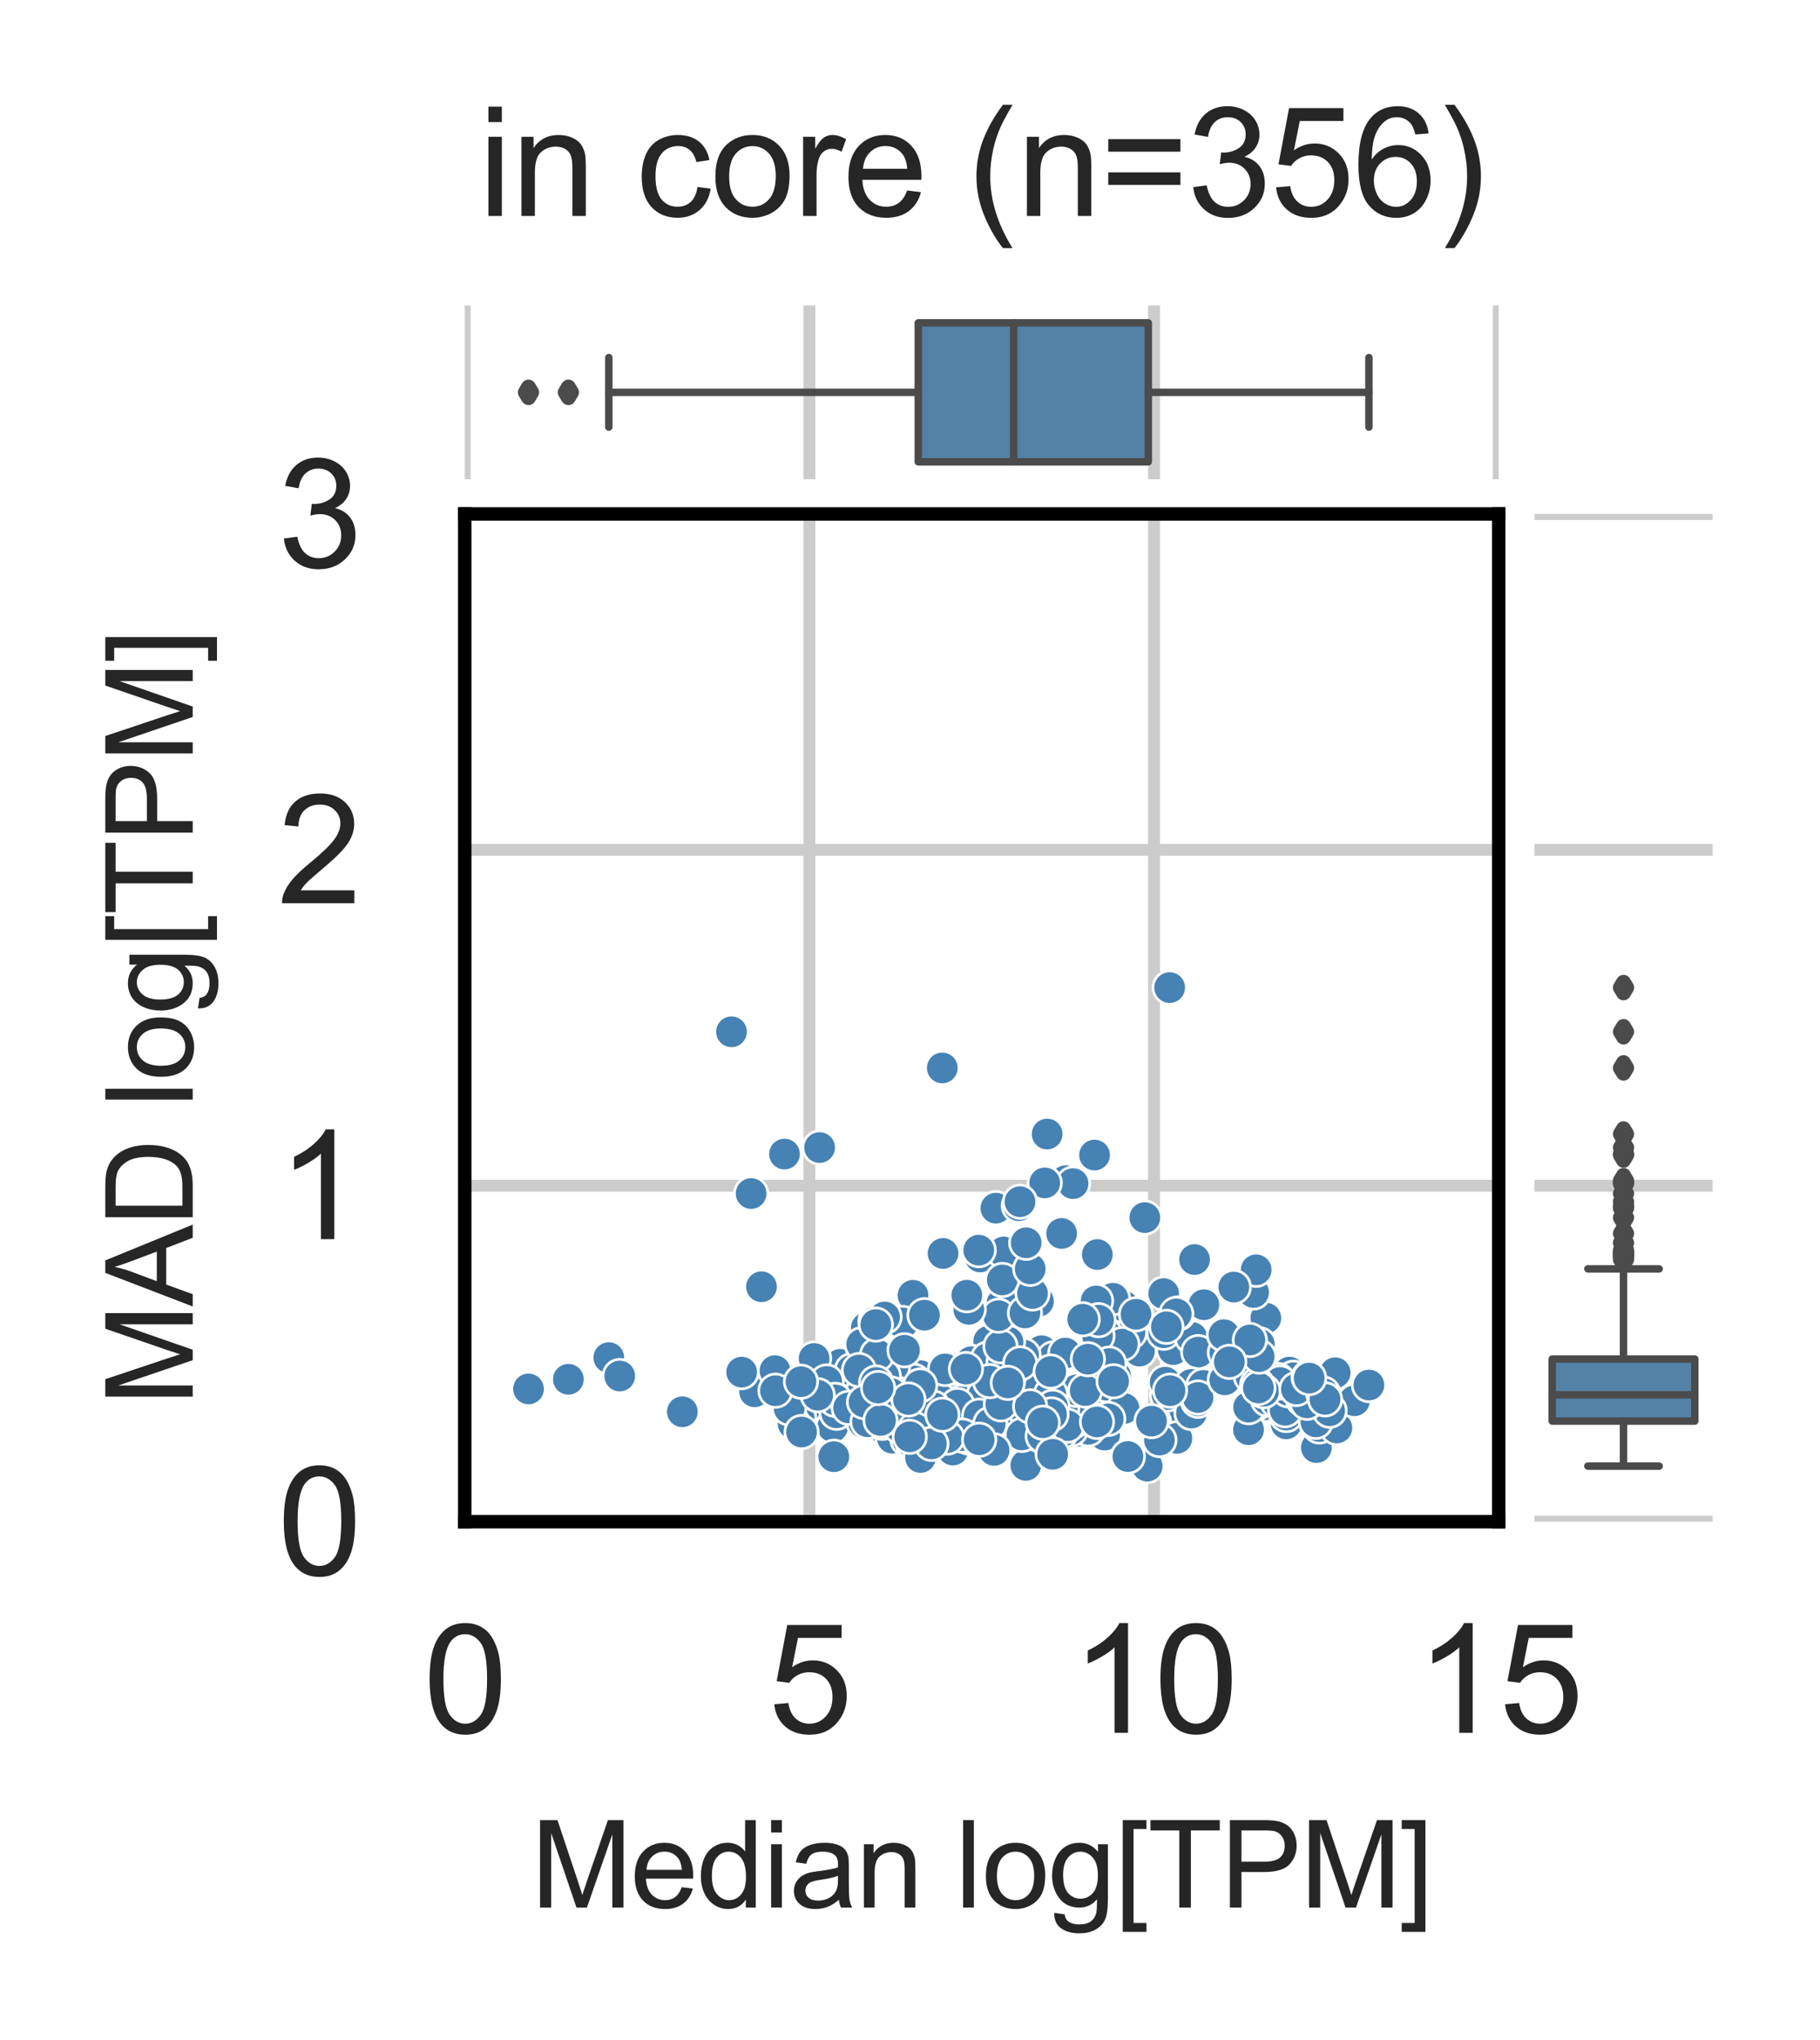 <?xml version="1.0" encoding="utf-8" standalone="no"?>
<!DOCTYPE svg PUBLIC "-//W3C//DTD SVG 1.1//EN"
  "http://www.w3.org/Graphics/SVG/1.1/DTD/svg11.dtd">
<svg xmlns:xlink="http://www.w3.org/1999/xlink" width="122.071pt" height="136.775pt" viewBox="0 0 122.071 136.775" xmlns="http://www.w3.org/2000/svg" version="1.1">
 <defs>
  <style type="text/css">*{stroke-linejoin: round; stroke-linecap: butt}</style>
 </defs>
 <g id="figure_1">
  <g id="patch_1">
   <path d="M 0 136.775 
L 122.071 136.775 
L 122.071 0 
L 0 0 
z
" style="fill: #ffffff"/>
  </g>
  <g id="axes_1">
   <g id="patch_2">
    <path d="M 31.171 102.02 
L 100.522 102.02 
L 100.522 34.458 
L 31.171 34.458 
z
" style="fill: #ffffff"/>
   </g>
   <g id="matplotlib.axis_1">
    <g id="xtick_1">
     <g id="line2d_1">
      <path d="M 31.171 102.02 
L 31.171 34.458 
" clip-path="url(#p1e1dfb5b15)" style="fill: none; stroke: #cccccc; stroke-width: 0.8; stroke-linecap: round"/>
     </g>
     <g id="text_1">
      <!-- 0 -->
      <g style="fill: #262626" transform="translate(28.39 116.177)scale(0.1 -0.1)">
       <defs>
        <path id="ArialMT-30" d="M 266 2259 
Q 266 3072 433 3567 
Q 600 4063 929 4331 
Q 1259 4600 1759 4600 
Q 2128 4600 2406 4451 
Q 2684 4303 2865 4023 
Q 3047 3744 3150 3342 
Q 3253 2941 3253 2259 
Q 3253 1453 3087 958 
Q 2922 463 2592 192 
Q 2263 -78 1759 -78 
Q 1097 -78 719 397 
Q 266 969 266 2259 
z
M 844 2259 
Q 844 1131 1108 757 
Q 1372 384 1759 384 
Q 2147 384 2411 759 
Q 2675 1134 2675 2259 
Q 2675 3391 2411 3762 
Q 2147 4134 1753 4134 
Q 1366 4134 1134 3806 
Q 844 3388 844 2259 
z
" transform="scale(0.016)"/>
       </defs>
       <use xlink:href="#ArialMT-30"/>
      </g>
     </g>
    </g>
    <g id="xtick_2">
     <g id="line2d_2">
      <path d="M 54.288 102.02 
L 54.288 34.458 
" clip-path="url(#p1e1dfb5b15)" style="fill: none; stroke: #cccccc; stroke-width: 0.8; stroke-linecap: round"/>
     </g>
     <g id="text_2">
      <!-- 5 -->
      <g style="fill: #262626" transform="translate(51.508 116.177)scale(0.1 -0.1)">
       <defs>
        <path id="ArialMT-35" d="M 266 1200 
L 856 1250 
Q 922 819 1161 601 
Q 1400 384 1738 384 
Q 2144 384 2425 690 
Q 2706 997 2706 1503 
Q 2706 1984 2436 2262 
Q 2166 2541 1728 2541 
Q 1456 2541 1237 2417 
Q 1019 2294 894 2097 
L 366 2166 
L 809 4519 
L 3088 4519 
L 3088 3981 
L 1259 3981 
L 1013 2750 
Q 1425 3038 1878 3038 
Q 2478 3038 2890 2622 
Q 3303 2206 3303 1553 
Q 3303 931 2941 478 
Q 2500 -78 1738 -78 
Q 1113 -78 717 272 
Q 322 622 266 1200 
z
" transform="scale(0.016)"/>
       </defs>
       <use xlink:href="#ArialMT-35"/>
      </g>
     </g>
    </g>
    <g id="xtick_3">
     <g id="line2d_3">
      <path d="M 77.405 102.02 
L 77.405 34.458 
" clip-path="url(#p1e1dfb5b15)" style="fill: none; stroke: #cccccc; stroke-width: 0.8; stroke-linecap: round"/>
     </g>
     <g id="text_3">
      <!-- 10 -->
      <g style="fill: #262626" transform="translate(71.844 116.177)scale(0.1 -0.1)">
       <defs>
        <path id="ArialMT-31" d="M 2384 0 
L 1822 0 
L 1822 3584 
Q 1619 3391 1289 3197 
Q 959 3003 697 2906 
L 697 3450 
Q 1169 3672 1522 3987 
Q 1875 4303 2022 4600 
L 2384 4600 
L 2384 0 
z
" transform="scale(0.016)"/>
       </defs>
       <use xlink:href="#ArialMT-31"/>
       <use xlink:href="#ArialMT-30" x="55.615"/>
      </g>
     </g>
    </g>
    <g id="xtick_4">
     <g id="line2d_4">
      <path d="M 100.522 102.02 
L 100.522 34.458 
" clip-path="url(#p1e1dfb5b15)" style="fill: none; stroke: #cccccc; stroke-width: 0.8; stroke-linecap: round"/>
     </g>
     <g id="text_4">
      <!-- 15 -->
      <g style="fill: #262626" transform="translate(94.961 116.177)scale(0.1 -0.1)">
       <use xlink:href="#ArialMT-31"/>
       <use xlink:href="#ArialMT-35" x="55.615"/>
      </g>
     </g>
    </g>
    <g id="text_5">
     <!-- Median log[TPM] -->
     <g style="fill: #262626" transform="translate(35.614 127.891)scale(0.08 -0.08)">
      <defs>
       <path id="ArialMT-4d" d="M 475 0 
L 475 4581 
L 1388 4581 
L 2472 1338 
Q 2622 884 2691 659 
Q 2769 909 2934 1394 
L 4031 4581 
L 4847 4581 
L 4847 0 
L 4263 0 
L 4263 3834 
L 2931 0 
L 2384 0 
L 1059 3900 
L 1059 0 
L 475 0 
z
" transform="scale(0.016)"/>
       <path id="ArialMT-65" d="M 2694 1069 
L 3275 997 
Q 3138 488 2766 206 
Q 2394 -75 1816 -75 
Q 1088 -75 661 373 
Q 234 822 234 1631 
Q 234 2469 665 2931 
Q 1097 3394 1784 3394 
Q 2450 3394 2872 2941 
Q 3294 2488 3294 1666 
Q 3294 1616 3291 1516 
L 816 1516 
Q 847 969 1125 678 
Q 1403 388 1819 388 
Q 2128 388 2347 550 
Q 2566 713 2694 1069 
z
M 847 1978 
L 2700 1978 
Q 2663 2397 2488 2606 
Q 2219 2931 1791 2931 
Q 1403 2931 1139 2672 
Q 875 2413 847 1978 
z
" transform="scale(0.016)"/>
       <path id="ArialMT-64" d="M 2575 0 
L 2575 419 
Q 2259 -75 1647 -75 
Q 1250 -75 917 144 
Q 584 363 401 755 
Q 219 1147 219 1656 
Q 219 2153 384 2558 
Q 550 2963 881 3178 
Q 1213 3394 1622 3394 
Q 1922 3394 2156 3267 
Q 2391 3141 2538 2938 
L 2538 4581 
L 3097 4581 
L 3097 0 
L 2575 0 
z
M 797 1656 
Q 797 1019 1065 703 
Q 1334 388 1700 388 
Q 2069 388 2326 689 
Q 2584 991 2584 1609 
Q 2584 2291 2321 2609 
Q 2059 2928 1675 2928 
Q 1300 2928 1048 2622 
Q 797 2316 797 1656 
z
" transform="scale(0.016)"/>
       <path id="ArialMT-69" d="M 425 3934 
L 425 4581 
L 988 4581 
L 988 3934 
L 425 3934 
z
M 425 0 
L 425 3319 
L 988 3319 
L 988 0 
L 425 0 
z
" transform="scale(0.016)"/>
       <path id="ArialMT-61" d="M 2588 409 
Q 2275 144 1986 34 
Q 1697 -75 1366 -75 
Q 819 -75 525 192 
Q 231 459 231 875 
Q 231 1119 342 1320 
Q 453 1522 633 1644 
Q 813 1766 1038 1828 
Q 1203 1872 1538 1913 
Q 2219 1994 2541 2106 
Q 2544 2222 2544 2253 
Q 2544 2597 2384 2738 
Q 2169 2928 1744 2928 
Q 1347 2928 1158 2789 
Q 969 2650 878 2297 
L 328 2372 
Q 403 2725 575 2942 
Q 747 3159 1072 3276 
Q 1397 3394 1825 3394 
Q 2250 3394 2515 3294 
Q 2781 3194 2906 3042 
Q 3031 2891 3081 2659 
Q 3109 2516 3109 2141 
L 3109 1391 
Q 3109 606 3145 398 
Q 3181 191 3288 0 
L 2700 0 
Q 2613 175 2588 409 
z
M 2541 1666 
Q 2234 1541 1622 1453 
Q 1275 1403 1131 1340 
Q 988 1278 909 1158 
Q 831 1038 831 891 
Q 831 666 1001 516 
Q 1172 366 1500 366 
Q 1825 366 2078 508 
Q 2331 650 2450 897 
Q 2541 1088 2541 1459 
L 2541 1666 
z
" transform="scale(0.016)"/>
       <path id="ArialMT-6e" d="M 422 0 
L 422 3319 
L 928 3319 
L 928 2847 
Q 1294 3394 1984 3394 
Q 2284 3394 2536 3286 
Q 2788 3178 2913 3003 
Q 3038 2828 3088 2588 
Q 3119 2431 3119 2041 
L 3119 0 
L 2556 0 
L 2556 2019 
Q 2556 2363 2490 2533 
Q 2425 2703 2258 2804 
Q 2091 2906 1866 2906 
Q 1506 2906 1245 2678 
Q 984 2450 984 1813 
L 984 0 
L 422 0 
z
" transform="scale(0.016)"/>
       <path id="ArialMT-20" transform="scale(0.016)"/>
       <path id="ArialMT-6c" d="M 409 0 
L 409 4581 
L 972 4581 
L 972 0 
L 409 0 
z
" transform="scale(0.016)"/>
       <path id="ArialMT-6f" d="M 213 1659 
Q 213 2581 725 3025 
Q 1153 3394 1769 3394 
Q 2453 3394 2887 2945 
Q 3322 2497 3322 1706 
Q 3322 1066 3130 698 
Q 2938 331 2570 128 
Q 2203 -75 1769 -75 
Q 1072 -75 642 372 
Q 213 819 213 1659 
z
M 791 1659 
Q 791 1022 1069 705 
Q 1347 388 1769 388 
Q 2188 388 2466 706 
Q 2744 1025 2744 1678 
Q 2744 2294 2464 2611 
Q 2184 2928 1769 2928 
Q 1347 2928 1069 2612 
Q 791 2297 791 1659 
z
" transform="scale(0.016)"/>
       <path id="ArialMT-67" d="M 319 -275 
L 866 -356 
Q 900 -609 1056 -725 
Q 1266 -881 1628 -881 
Q 2019 -881 2231 -725 
Q 2444 -569 2519 -288 
Q 2563 -116 2559 434 
Q 2191 0 1641 0 
Q 956 0 581 494 
Q 206 988 206 1678 
Q 206 2153 378 2554 
Q 550 2956 876 3175 
Q 1203 3394 1644 3394 
Q 2231 3394 2613 2919 
L 2613 3319 
L 3131 3319 
L 3131 450 
Q 3131 -325 2973 -648 
Q 2816 -972 2473 -1159 
Q 2131 -1347 1631 -1347 
Q 1038 -1347 672 -1080 
Q 306 -813 319 -275 
z
M 784 1719 
Q 784 1066 1043 766 
Q 1303 466 1694 466 
Q 2081 466 2343 764 
Q 2606 1063 2606 1700 
Q 2606 2309 2336 2618 
Q 2066 2928 1684 2928 
Q 1309 2928 1046 2623 
Q 784 2319 784 1719 
z
" transform="scale(0.016)"/>
       <path id="ArialMT-5b" d="M 434 -1272 
L 434 4581 
L 1675 4581 
L 1675 4116 
L 997 4116 
L 997 -806 
L 1675 -806 
L 1675 -1272 
L 434 -1272 
z
" transform="scale(0.016)"/>
       <path id="ArialMT-54" d="M 1659 0 
L 1659 4041 
L 150 4041 
L 150 4581 
L 3781 4581 
L 3781 4041 
L 2266 4041 
L 2266 0 
L 1659 0 
z
" transform="scale(0.016)"/>
       <path id="ArialMT-50" d="M 494 0 
L 494 4581 
L 2222 4581 
Q 2678 4581 2919 4538 
Q 3256 4481 3484 4323 
Q 3713 4166 3852 3881 
Q 3991 3597 3991 3256 
Q 3991 2672 3619 2267 
Q 3247 1863 2275 1863 
L 1100 1863 
L 1100 0 
L 494 0 
z
M 1100 2403 
L 2284 2403 
Q 2872 2403 3119 2622 
Q 3366 2841 3366 3238 
Q 3366 3525 3220 3729 
Q 3075 3934 2838 4000 
Q 2684 4041 2272 4041 
L 1100 4041 
L 1100 2403 
z
" transform="scale(0.016)"/>
       <path id="ArialMT-5d" d="M 1363 -1272 
L 122 -1272 
L 122 -806 
L 800 -806 
L 800 4116 
L 122 4116 
L 122 4581 
L 1363 4581 
L 1363 -1272 
z
" transform="scale(0.016)"/>
      </defs>
      <use xlink:href="#ArialMT-4d"/>
      <use xlink:href="#ArialMT-65" x="83.301"/>
      <use xlink:href="#ArialMT-64" x="138.916"/>
      <use xlink:href="#ArialMT-69" x="194.531"/>
      <use xlink:href="#ArialMT-61" x="216.748"/>
      <use xlink:href="#ArialMT-6e" x="272.363"/>
      <use xlink:href="#ArialMT-20" x="327.979"/>
      <use xlink:href="#ArialMT-6c" x="355.762"/>
      <use xlink:href="#ArialMT-6f" x="377.979"/>
      <use xlink:href="#ArialMT-67" x="433.594"/>
      <use xlink:href="#ArialMT-5b" x="489.209"/>
      <use xlink:href="#ArialMT-54" x="516.992"/>
      <use xlink:href="#ArialMT-50" x="578.076"/>
      <use xlink:href="#ArialMT-4d" x="644.775"/>
      <use xlink:href="#ArialMT-5d" x="728.076"/>
     </g>
    </g>
   </g>
   <g id="matplotlib.axis_2">
    <g id="ytick_1">
     <g id="line2d_5">
      <path d="M 31.171 102.02 
L 100.522 102.02 
" clip-path="url(#p1e1dfb5b15)" style="fill: none; stroke: #cccccc; stroke-width: 0.8; stroke-linecap: round"/>
     </g>
     <g id="text_6">
      <!-- 0 -->
      <g style="fill: #262626" transform="translate(18.61 105.599)scale(0.1 -0.1)">
       <use xlink:href="#ArialMT-30"/>
      </g>
     </g>
    </g>
    <g id="ytick_2">
     <g id="line2d_6">
      <path d="M 31.171 79.499 
L 100.522 79.499 
" clip-path="url(#p1e1dfb5b15)" style="fill: none; stroke: #cccccc; stroke-width: 0.8; stroke-linecap: round"/>
     </g>
     <g id="text_7">
      <!-- 1 -->
      <g style="fill: #262626" transform="translate(18.61 83.078)scale(0.1 -0.1)">
       <use xlink:href="#ArialMT-31"/>
      </g>
     </g>
    </g>
    <g id="ytick_3">
     <g id="line2d_7">
      <path d="M 31.171 56.979 
L 100.522 56.979 
" clip-path="url(#p1e1dfb5b15)" style="fill: none; stroke: #cccccc; stroke-width: 0.8; stroke-linecap: round"/>
     </g>
     <g id="text_8">
      <!-- 2 -->
      <g style="fill: #262626" transform="translate(18.61 60.557)scale(0.1 -0.1)">
       <defs>
        <path id="ArialMT-32" d="M 3222 541 
L 3222 0 
L 194 0 
Q 188 203 259 391 
Q 375 700 629 1000 
Q 884 1300 1366 1694 
Q 2113 2306 2375 2664 
Q 2638 3022 2638 3341 
Q 2638 3675 2398 3904 
Q 2159 4134 1775 4134 
Q 1369 4134 1125 3890 
Q 881 3647 878 3216 
L 300 3275 
Q 359 3922 746 4261 
Q 1134 4600 1788 4600 
Q 2447 4600 2831 4234 
Q 3216 3869 3216 3328 
Q 3216 3053 3103 2787 
Q 2991 2522 2730 2228 
Q 2469 1934 1863 1422 
Q 1356 997 1212 845 
Q 1069 694 975 541 
L 3222 541 
z
" transform="scale(0.016)"/>
       </defs>
       <use xlink:href="#ArialMT-32"/>
      </g>
     </g>
    </g>
    <g id="ytick_4">
     <g id="line2d_8">
      <path d="M 31.171 34.458 
L 100.522 34.458 
" clip-path="url(#p1e1dfb5b15)" style="fill: none; stroke: #cccccc; stroke-width: 0.8; stroke-linecap: round"/>
     </g>
     <g id="text_9">
      <!-- 3 -->
      <g style="fill: #262626" transform="translate(18.61 38.037)scale(0.1 -0.1)">
       <defs>
        <path id="ArialMT-33" d="M 269 1209 
L 831 1284 
Q 928 806 1161 595 
Q 1394 384 1728 384 
Q 2125 384 2398 659 
Q 2672 934 2672 1341 
Q 2672 1728 2419 1979 
Q 2166 2231 1775 2231 
Q 1616 2231 1378 2169 
L 1441 2663 
Q 1497 2656 1531 2656 
Q 1891 2656 2178 2843 
Q 2466 3031 2466 3422 
Q 2466 3731 2256 3934 
Q 2047 4138 1716 4138 
Q 1388 4138 1169 3931 
Q 950 3725 888 3313 
L 325 3413 
Q 428 3978 793 4289 
Q 1159 4600 1703 4600 
Q 2078 4600 2393 4439 
Q 2709 4278 2876 4000 
Q 3044 3722 3044 3409 
Q 3044 3113 2884 2869 
Q 2725 2625 2413 2481 
Q 2819 2388 3044 2092 
Q 3269 1797 3269 1353 
Q 3269 753 2831 336 
Q 2394 -81 1725 -81 
Q 1122 -81 723 278 
Q 325 638 269 1209 
z
" transform="scale(0.016)"/>
       </defs>
       <use xlink:href="#ArialMT-33"/>
      </g>
     </g>
    </g>
    <g id="text_10">
     <!-- MAD log[TPM] -->
     <g style="fill: #262626" transform="translate(12.926 94.242)rotate(-90)scale(0.08 -0.08)">
      <defs>
       <path id="ArialMT-41" d="M -9 0 
L 1750 4581 
L 2403 4581 
L 4278 0 
L 3588 0 
L 3053 1388 
L 1138 1388 
L 634 0 
L -9 0 
z
M 1313 1881 
L 2866 1881 
L 2388 3150 
Q 2169 3728 2063 4100 
Q 1975 3659 1816 3225 
L 1313 1881 
z
" transform="scale(0.016)"/>
       <path id="ArialMT-44" d="M 494 0 
L 494 4581 
L 2072 4581 
Q 2606 4581 2888 4516 
Q 3281 4425 3559 4188 
Q 3922 3881 4101 3404 
Q 4281 2928 4281 2316 
Q 4281 1794 4159 1391 
Q 4038 988 3847 723 
Q 3656 459 3429 307 
Q 3203 156 2883 78 
Q 2563 0 2147 0 
L 494 0 
z
M 1100 541 
L 2078 541 
Q 2531 541 2789 625 
Q 3047 709 3200 863 
Q 3416 1078 3536 1442 
Q 3656 1806 3656 2325 
Q 3656 3044 3420 3430 
Q 3184 3816 2847 3947 
Q 2603 4041 2063 4041 
L 1100 4041 
L 1100 541 
z
" transform="scale(0.016)"/>
      </defs>
      <use xlink:href="#ArialMT-4d"/>
      <use xlink:href="#ArialMT-41" x="83.301"/>
      <use xlink:href="#ArialMT-44" x="150"/>
      <use xlink:href="#ArialMT-20" x="222.217"/>
      <use xlink:href="#ArialMT-6c" x="250"/>
      <use xlink:href="#ArialMT-6f" x="272.217"/>
      <use xlink:href="#ArialMT-67" x="327.832"/>
      <use xlink:href="#ArialMT-5b" x="383.447"/>
      <use xlink:href="#ArialMT-54" x="411.23"/>
      <use xlink:href="#ArialMT-50" x="472.314"/>
      <use xlink:href="#ArialMT-4d" x="539.014"/>
      <use xlink:href="#ArialMT-5d" x="622.314"/>
     </g>
    </g>
   </g>
   <g id="PathCollection_1">
    <defs>
     <path id="m7c6751ed3a" d="M 0 1.118 
C 0.297 1.118 0.581 1 0.791 0.791 
C 1 0.581 1.118 0.297 1.118 0 
C 1.118 -0.297 1 -0.581 0.791 -0.791 
C 0.581 -1 0.297 -1.118 0 -1.118 
C -0.297 -1.118 -0.581 -1 -0.791 -0.791 
C -1 -0.581 -1.118 -0.297 -1.118 0 
C -1.118 0.297 -1 0.581 -0.791 0.791 
C -0.581 1 -0.297 1.118 0 1.118 
z
" style="stroke: #ffffff; stroke-width: 0.179"/>
    </defs>
    <g clip-path="url(#p1e1dfb5b15)">
     <use xlink:href="#m7c6751ed3a" x="76.424" y="90.583" style="fill: #4682b4; stroke: #ffffff; stroke-width: 0.179"/>
     <use xlink:href="#m7c6751ed3a" x="67.173" y="91.564" style="fill: #4682b4; stroke: #ffffff; stroke-width: 0.179"/>
     <use xlink:href="#m7c6751ed3a" x="84.902" y="88.37" style="fill: #4682b4; stroke: #ffffff; stroke-width: 0.179"/>
     <use xlink:href="#m7c6751ed3a" x="68.052" y="95.354" style="fill: #4682b4; stroke: #ffffff; stroke-width: 0.179"/>
     <use xlink:href="#m7c6751ed3a" x="71.082" y="95.15" style="fill: #4682b4; stroke: #ffffff; stroke-width: 0.179"/>
     <use xlink:href="#m7c6751ed3a" x="64.137" y="95.86" style="fill: #4682b4; stroke: #ffffff; stroke-width: 0.179"/>
     <use xlink:href="#m7c6751ed3a" x="65.421" y="94.644" style="fill: #4682b4; stroke: #ffffff; stroke-width: 0.179"/>
     <use xlink:href="#m7c6751ed3a" x="61.974" y="94.939" style="fill: #4682b4; stroke: #ffffff; stroke-width: 0.179"/>
     <use xlink:href="#m7c6751ed3a" x="56.354" y="91.471" style="fill: #4682b4; stroke: #ffffff; stroke-width: 0.179"/>
     <use xlink:href="#m7c6751ed3a" x="75.791" y="89.319" style="fill: #4682b4; stroke: #ffffff; stroke-width: 0.179"/>
     <use xlink:href="#m7c6751ed3a" x="75.342" y="87.551" style="fill: #4682b4; stroke: #ffffff; stroke-width: 0.179"/>
     <use xlink:href="#m7c6751ed3a" x="74.65" y="87.038" style="fill: #4682b4; stroke: #ffffff; stroke-width: 0.179"/>
     <use xlink:href="#m7c6751ed3a" x="74.087" y="89.448" style="fill: #4682b4; stroke: #ffffff; stroke-width: 0.179"/>
     <use xlink:href="#m7c6751ed3a" x="60.856" y="93.977" style="fill: #4682b4; stroke: #ffffff; stroke-width: 0.179"/>
     <use xlink:href="#m7c6751ed3a" x="62.957" y="95.799" style="fill: #4682b4; stroke: #ffffff; stroke-width: 0.179"/>
     <use xlink:href="#m7c6751ed3a" x="61.606" y="96.502" style="fill: #4682b4; stroke: #ffffff; stroke-width: 0.179"/>
     <use xlink:href="#m7c6751ed3a" x="61.477" y="96.207" style="fill: #4682b4; stroke: #ffffff; stroke-width: 0.179"/>
     <use xlink:href="#m7c6751ed3a" x="78.747" y="96.339" style="fill: #4682b4; stroke: #ffffff; stroke-width: 0.179"/>
     <use xlink:href="#m7c6751ed3a" x="66.48" y="94.539" style="fill: #4682b4; stroke: #ffffff; stroke-width: 0.179"/>
     <use xlink:href="#m7c6751ed3a" x="68.937" y="96.42" style="fill: #4682b4; stroke: #ffffff; stroke-width: 0.179"/>
     <use xlink:href="#m7c6751ed3a" x="70.533" y="95.071" style="fill: #4682b4; stroke: #ffffff; stroke-width: 0.179"/>
     <use xlink:href="#m7c6751ed3a" x="85.032" y="94.178" style="fill: #4682b4; stroke: #ffffff; stroke-width: 0.179"/>
     <use xlink:href="#m7c6751ed3a" x="79.059" y="95.517" style="fill: #4682b4; stroke: #ffffff; stroke-width: 0.179"/>
     <use xlink:href="#m7c6751ed3a" x="77.402" y="95.343" style="fill: #4682b4; stroke: #ffffff; stroke-width: 0.179"/>
     <use xlink:href="#m7c6751ed3a" x="57.13" y="91.863" style="fill: #4682b4; stroke: #ffffff; stroke-width: 0.179"/>
     <use xlink:href="#m7c6751ed3a" x="63.38" y="95.17" style="fill: #4682b4; stroke: #ffffff; stroke-width: 0.179"/>
     <use xlink:href="#m7c6751ed3a" x="74.086" y="96.213" style="fill: #4682b4; stroke: #ffffff; stroke-width: 0.179"/>
     <use xlink:href="#m7c6751ed3a" x="71.577" y="94.788" style="fill: #4682b4; stroke: #ffffff; stroke-width: 0.179"/>
     <use xlink:href="#m7c6751ed3a" x="63.431" y="94.698" style="fill: #4682b4; stroke: #ffffff; stroke-width: 0.179"/>
     <use xlink:href="#m7c6751ed3a" x="69.566" y="94.638" style="fill: #4682b4; stroke: #ffffff; stroke-width: 0.179"/>
     <use xlink:href="#m7c6751ed3a" x="70.219" y="92.804" style="fill: #4682b4; stroke: #ffffff; stroke-width: 0.179"/>
     <use xlink:href="#m7c6751ed3a" x="52.619" y="77.372" style="fill: #4682b4; stroke: #ffffff; stroke-width: 0.179"/>
     <use xlink:href="#m7c6751ed3a" x="40.834" y="91.02" style="fill: #4682b4; stroke: #ffffff; stroke-width: 0.179"/>
     <use xlink:href="#m7c6751ed3a" x="41.567" y="92.253" style="fill: #4682b4; stroke: #ffffff; stroke-width: 0.179"/>
     <use xlink:href="#m7c6751ed3a" x="64.828" y="93.993" style="fill: #4682b4; stroke: #ffffff; stroke-width: 0.179"/>
     <use xlink:href="#m7c6751ed3a" x="61.1" y="93.228" style="fill: #4682b4; stroke: #ffffff; stroke-width: 0.179"/>
     <use xlink:href="#m7c6751ed3a" x="57.858" y="93.337" style="fill: #4682b4; stroke: #ffffff; stroke-width: 0.179"/>
     <use xlink:href="#m7c6751ed3a" x="66.145" y="94.271" style="fill: #4682b4; stroke: #ffffff; stroke-width: 0.179"/>
     <use xlink:href="#m7c6751ed3a" x="62.707" y="96.845" style="fill: #4682b4; stroke: #ffffff; stroke-width: 0.179"/>
     <use xlink:href="#m7c6751ed3a" x="69.712" y="95.799" style="fill: #4682b4; stroke: #ffffff; stroke-width: 0.179"/>
     <use xlink:href="#m7c6751ed3a" x="71.757" y="95.479" style="fill: #4682b4; stroke: #ffffff; stroke-width: 0.179"/>
     <use xlink:href="#m7c6751ed3a" x="58.29" y="94.408" style="fill: #4682b4; stroke: #ffffff; stroke-width: 0.179"/>
     <use xlink:href="#m7c6751ed3a" x="62.416" y="96.391" style="fill: #4682b4; stroke: #ffffff; stroke-width: 0.179"/>
     <use xlink:href="#m7c6751ed3a" x="59.936" y="94.59" style="fill: #4682b4; stroke: #ffffff; stroke-width: 0.179"/>
     <use xlink:href="#m7c6751ed3a" x="74.168" y="89.507" style="fill: #4682b4; stroke: #ffffff; stroke-width: 0.179"/>
     <use xlink:href="#m7c6751ed3a" x="73.966" y="91.218" style="fill: #4682b4; stroke: #ffffff; stroke-width: 0.179"/>
     <use xlink:href="#m7c6751ed3a" x="75.278" y="90.115" style="fill: #4682b4; stroke: #ffffff; stroke-width: 0.179"/>
     <use xlink:href="#m7c6751ed3a" x="78.695" y="90.483" style="fill: #4682b4; stroke: #ffffff; stroke-width: 0.179"/>
     <use xlink:href="#m7c6751ed3a" x="78.731" y="92.947" style="fill: #4682b4; stroke: #ffffff; stroke-width: 0.179"/>
     <use xlink:href="#m7c6751ed3a" x="59.395" y="95.951" style="fill: #4682b4; stroke: #ffffff; stroke-width: 0.179"/>
     <use xlink:href="#m7c6751ed3a" x="58.495" y="93.089" style="fill: #4682b4; stroke: #ffffff; stroke-width: 0.179"/>
     <use xlink:href="#m7c6751ed3a" x="73.614" y="89.557" style="fill: #4682b4; stroke: #ffffff; stroke-width: 0.179"/>
     <use xlink:href="#m7c6751ed3a" x="54.326" y="94.295" style="fill: #4682b4; stroke: #ffffff; stroke-width: 0.179"/>
     <use xlink:href="#m7c6751ed3a" x="58.564" y="92.305" style="fill: #4682b4; stroke: #ffffff; stroke-width: 0.179"/>
     <use xlink:href="#m7c6751ed3a" x="59.333" y="93.54" style="fill: #4682b4; stroke: #ffffff; stroke-width: 0.179"/>
     <use xlink:href="#m7c6751ed3a" x="63.35" y="93.42" style="fill: #4682b4; stroke: #ffffff; stroke-width: 0.179"/>
     <use xlink:href="#m7c6751ed3a" x="67.963" y="93.6" style="fill: #4682b4; stroke: #ffffff; stroke-width: 0.179"/>
     <use xlink:href="#m7c6751ed3a" x="61.731" y="92.231" style="fill: #4682b4; stroke: #ffffff; stroke-width: 0.179"/>
     <use xlink:href="#m7c6751ed3a" x="59.394" y="95.909" style="fill: #4682b4; stroke: #ffffff; stroke-width: 0.179"/>
     <use xlink:href="#m7c6751ed3a" x="69.467" y="96.384" style="fill: #4682b4; stroke: #ffffff; stroke-width: 0.179"/>
     <use xlink:href="#m7c6751ed3a" x="64.073" y="94.162" style="fill: #4682b4; stroke: #ffffff; stroke-width: 0.179"/>
     <use xlink:href="#m7c6751ed3a" x="69.802" y="96.463" style="fill: #4682b4; stroke: #ffffff; stroke-width: 0.179"/>
     <use xlink:href="#m7c6751ed3a" x="73.413" y="77.439" style="fill: #4682b4; stroke: #ffffff; stroke-width: 0.179"/>
     <use xlink:href="#m7c6751ed3a" x="70.234" y="76.03" style="fill: #4682b4; stroke: #ffffff; stroke-width: 0.179"/>
     <use xlink:href="#m7c6751ed3a" x="71.482" y="79.156" style="fill: #4682b4; stroke: #ffffff; stroke-width: 0.179"/>
     <use xlink:href="#m7c6751ed3a" x="71.973" y="79.354" style="fill: #4682b4; stroke: #ffffff; stroke-width: 0.179"/>
     <use xlink:href="#m7c6751ed3a" x="54.605" y="91.078" style="fill: #4682b4; stroke: #ffffff; stroke-width: 0.179"/>
     <use xlink:href="#m7c6751ed3a" x="58.102" y="89.027" style="fill: #4682b4; stroke: #ffffff; stroke-width: 0.179"/>
     <use xlink:href="#m7c6751ed3a" x="50.614" y="93.31" style="fill: #4682b4; stroke: #ffffff; stroke-width: 0.179"/>
     <use xlink:href="#m7c6751ed3a" x="78.051" y="86.728" style="fill: #4682b4; stroke: #ffffff; stroke-width: 0.179"/>
     <use xlink:href="#m7c6751ed3a" x="72.198" y="93.367" style="fill: #4682b4; stroke: #ffffff; stroke-width: 0.179"/>
     <use xlink:href="#m7c6751ed3a" x="78.054" y="89.352" style="fill: #4682b4; stroke: #ffffff; stroke-width: 0.179"/>
     <use xlink:href="#m7c6751ed3a" x="69.864" y="90.556" style="fill: #4682b4; stroke: #ffffff; stroke-width: 0.179"/>
     <use xlink:href="#m7c6751ed3a" x="70.663" y="91.062" style="fill: #4682b4; stroke: #ffffff; stroke-width: 0.179"/>
     <use xlink:href="#m7c6751ed3a" x="84.411" y="92.553" style="fill: #4682b4; stroke: #ffffff; stroke-width: 0.179"/>
     <use xlink:href="#m7c6751ed3a" x="62.948" y="96.881" style="fill: #4682b4; stroke: #ffffff; stroke-width: 0.179"/>
     <use xlink:href="#m7c6751ed3a" x="57.291" y="94.679" style="fill: #4682b4; stroke: #ffffff; stroke-width: 0.179"/>
     <use xlink:href="#m7c6751ed3a" x="65.483" y="96.008" style="fill: #4682b4; stroke: #ffffff; stroke-width: 0.179"/>
     <use xlink:href="#m7c6751ed3a" x="74.727" y="93.12" style="fill: #4682b4; stroke: #ffffff; stroke-width: 0.179"/>
     <use xlink:href="#m7c6751ed3a" x="74.192" y="94.612" style="fill: #4682b4; stroke: #ffffff; stroke-width: 0.179"/>
     <use xlink:href="#m7c6751ed3a" x="59.083" y="95.384" style="fill: #4682b4; stroke: #ffffff; stroke-width: 0.179"/>
     <use xlink:href="#m7c6751ed3a" x="59.839" y="91.941" style="fill: #4682b4; stroke: #ffffff; stroke-width: 0.179"/>
     <use xlink:href="#m7c6751ed3a" x="61.297" y="92.579" style="fill: #4682b4; stroke: #ffffff; stroke-width: 0.179"/>
     <use xlink:href="#m7c6751ed3a" x="53.598" y="95.053" style="fill: #4682b4; stroke: #ffffff; stroke-width: 0.179"/>
     <use xlink:href="#m7c6751ed3a" x="66.581" y="96.428" style="fill: #4682b4; stroke: #ffffff; stroke-width: 0.179"/>
     <use xlink:href="#m7c6751ed3a" x="59.9" y="91.618" style="fill: #4682b4; stroke: #ffffff; stroke-width: 0.179"/>
     <use xlink:href="#m7c6751ed3a" x="84.956" y="94.176" style="fill: #4682b4; stroke: #ffffff; stroke-width: 0.179"/>
     <use xlink:href="#m7c6751ed3a" x="72.228" y="95.963" style="fill: #4682b4; stroke: #ffffff; stroke-width: 0.179"/>
     <use xlink:href="#m7c6751ed3a" x="78.935" y="96.431" style="fill: #4682b4; stroke: #ffffff; stroke-width: 0.179"/>
     <use xlink:href="#m7c6751ed3a" x="59.856" y="96.422" style="fill: #4682b4; stroke: #ffffff; stroke-width: 0.179"/>
     <use xlink:href="#m7c6751ed3a" x="59.739" y="94.703" style="fill: #4682b4; stroke: #ffffff; stroke-width: 0.179"/>
     <use xlink:href="#m7c6751ed3a" x="66.56" y="95.519" style="fill: #4682b4; stroke: #ffffff; stroke-width: 0.179"/>
     <use xlink:href="#m7c6751ed3a" x="55.447" y="92.616" style="fill: #4682b4; stroke: #ffffff; stroke-width: 0.179"/>
     <use xlink:href="#m7c6751ed3a" x="74.828" y="92.254" style="fill: #4682b4; stroke: #ffffff; stroke-width: 0.179"/>
     <use xlink:href="#m7c6751ed3a" x="67.122" y="89.192" style="fill: #4682b4; stroke: #ffffff; stroke-width: 0.179"/>
     <use xlink:href="#m7c6751ed3a" x="61.407" y="93.758" style="fill: #4682b4; stroke: #ffffff; stroke-width: 0.179"/>
     <use xlink:href="#m7c6751ed3a" x="59.879" y="93.281" style="fill: #4682b4; stroke: #ffffff; stroke-width: 0.179"/>
     <use xlink:href="#m7c6751ed3a" x="70.016" y="96.417" style="fill: #4682b4; stroke: #ffffff; stroke-width: 0.179"/>
     <use xlink:href="#m7c6751ed3a" x="63.663" y="91.716" style="fill: #4682b4; stroke: #ffffff; stroke-width: 0.179"/>
     <use xlink:href="#m7c6751ed3a" x="64.518" y="96.076" style="fill: #4682b4; stroke: #ffffff; stroke-width: 0.179"/>
     <use xlink:href="#m7c6751ed3a" x="60.359" y="94.051" style="fill: #4682b4; stroke: #ffffff; stroke-width: 0.179"/>
     <use xlink:href="#m7c6751ed3a" x="38.123" y="92.472" style="fill: #4682b4; stroke: #ffffff; stroke-width: 0.179"/>
     <use xlink:href="#m7c6751ed3a" x="78.452" y="66.211" style="fill: #4682b4; stroke: #ffffff; stroke-width: 0.179"/>
     <use xlink:href="#m7c6751ed3a" x="55.852" y="95.66" style="fill: #4682b4; stroke: #ffffff; stroke-width: 0.179"/>
     <use xlink:href="#m7c6751ed3a" x="69.825" y="95.824" style="fill: #4682b4; stroke: #ffffff; stroke-width: 0.179"/>
     <use xlink:href="#m7c6751ed3a" x="59.175" y="95.39" style="fill: #4682b4; stroke: #ffffff; stroke-width: 0.179"/>
     <use xlink:href="#m7c6751ed3a" x="67.454" y="92.715" style="fill: #4682b4; stroke: #ffffff; stroke-width: 0.179"/>
     <use xlink:href="#m7c6751ed3a" x="59.278" y="92.251" style="fill: #4682b4; stroke: #ffffff; stroke-width: 0.179"/>
     <use xlink:href="#m7c6751ed3a" x="71.04" y="95.583" style="fill: #4682b4; stroke: #ffffff; stroke-width: 0.179"/>
     <use xlink:href="#m7c6751ed3a" x="69.553" y="92.917" style="fill: #4682b4; stroke: #ffffff; stroke-width: 0.179"/>
     <use xlink:href="#m7c6751ed3a" x="87.664" y="95.096" style="fill: #4682b4; stroke: #ffffff; stroke-width: 0.179"/>
     <use xlink:href="#m7c6751ed3a" x="88.551" y="95.607" style="fill: #4682b4; stroke: #ffffff; stroke-width: 0.179"/>
     <use xlink:href="#m7c6751ed3a" x="88.293" y="97.051" style="fill: #4682b4; stroke: #ffffff; stroke-width: 0.179"/>
     <use xlink:href="#m7c6751ed3a" x="76.946" y="98.294" style="fill: #4682b4; stroke: #ffffff; stroke-width: 0.179"/>
     <use xlink:href="#m7c6751ed3a" x="89.554" y="92.034" style="fill: #4682b4; stroke: #ffffff; stroke-width: 0.179"/>
     <use xlink:href="#m7c6751ed3a" x="57.332" y="94.336" style="fill: #4682b4; stroke: #ffffff; stroke-width: 0.179"/>
     <use xlink:href="#m7c6751ed3a" x="53.193" y="95.442" style="fill: #4682b4; stroke: #ffffff; stroke-width: 0.179"/>
     <use xlink:href="#m7c6751ed3a" x="68.853" y="97.264" style="fill: #4682b4; stroke: #ffffff; stroke-width: 0.179"/>
     <use xlink:href="#m7c6751ed3a" x="61.082" y="95.787" style="fill: #4682b4; stroke: #ffffff; stroke-width: 0.179"/>
     <use xlink:href="#m7c6751ed3a" x="58.487" y="95.227" style="fill: #4682b4; stroke: #ffffff; stroke-width: 0.179"/>
     <use xlink:href="#m7c6751ed3a" x="64.577" y="93.948" style="fill: #4682b4; stroke: #ffffff; stroke-width: 0.179"/>
     <use xlink:href="#m7c6751ed3a" x="68.015" y="87.875" style="fill: #4682b4; stroke: #ffffff; stroke-width: 0.179"/>
     <use xlink:href="#m7c6751ed3a" x="67.411" y="87.022" style="fill: #4682b4; stroke: #ffffff; stroke-width: 0.179"/>
     <use xlink:href="#m7c6751ed3a" x="67.194" y="87.406" style="fill: #4682b4; stroke: #ffffff; stroke-width: 0.179"/>
     <use xlink:href="#m7c6751ed3a" x="68.653" y="90.854" style="fill: #4682b4; stroke: #ffffff; stroke-width: 0.179"/>
     <use xlink:href="#m7c6751ed3a" x="66.315" y="89.917" style="fill: #4682b4; stroke: #ffffff; stroke-width: 0.179"/>
     <use xlink:href="#m7c6751ed3a" x="65.152" y="91.292" style="fill: #4682b4; stroke: #ffffff; stroke-width: 0.179"/>
     <use xlink:href="#m7c6751ed3a" x="66.76" y="91.662" style="fill: #4682b4; stroke: #ffffff; stroke-width: 0.179"/>
     <use xlink:href="#m7c6751ed3a" x="67.66" y="92.347" style="fill: #4682b4; stroke: #ffffff; stroke-width: 0.179"/>
     <use xlink:href="#m7c6751ed3a" x="61.238" y="86.843" style="fill: #4682b4; stroke: #ffffff; stroke-width: 0.179"/>
     <use xlink:href="#m7c6751ed3a" x="67.813" y="94.529" style="fill: #4682b4; stroke: #ffffff; stroke-width: 0.179"/>
     <use xlink:href="#m7c6751ed3a" x="49.745" y="91.992" style="fill: #4682b4; stroke: #ffffff; stroke-width: 0.179"/>
     <use xlink:href="#m7c6751ed3a" x="76.195" y="88.117" style="fill: #4682b4; stroke: #ffffff; stroke-width: 0.179"/>
     <use xlink:href="#m7c6751ed3a" x="65.959" y="93.574" style="fill: #4682b4; stroke: #ffffff; stroke-width: 0.179"/>
     <use xlink:href="#m7c6751ed3a" x="79.943" y="89.665" style="fill: #4682b4; stroke: #ffffff; stroke-width: 0.179"/>
     <use xlink:href="#m7c6751ed3a" x="67.581" y="84.224" style="fill: #4682b4; stroke: #ffffff; stroke-width: 0.179"/>
     <use xlink:href="#m7c6751ed3a" x="72.987" y="95.824" style="fill: #4682b4; stroke: #ffffff; stroke-width: 0.179"/>
     <use xlink:href="#m7c6751ed3a" x="60.545" y="88.695" style="fill: #4682b4; stroke: #ffffff; stroke-width: 0.179"/>
     <use xlink:href="#m7c6751ed3a" x="64.24" y="94.971" style="fill: #4682b4; stroke: #ffffff; stroke-width: 0.179"/>
     <use xlink:href="#m7c6751ed3a" x="73.518" y="87.223" style="fill: #4682b4; stroke: #ffffff; stroke-width: 0.179"/>
     <use xlink:href="#m7c6751ed3a" x="52.932" y="94.428" style="fill: #4682b4; stroke: #ffffff; stroke-width: 0.179"/>
     <use xlink:href="#m7c6751ed3a" x="66.964" y="96.495" style="fill: #4682b4; stroke: #ffffff; stroke-width: 0.179"/>
     <use xlink:href="#m7c6751ed3a" x="51.073" y="86.267" style="fill: #4682b4; stroke: #ffffff; stroke-width: 0.179"/>
     <use xlink:href="#m7c6751ed3a" x="50.379" y="80.019" style="fill: #4682b4; stroke: #ffffff; stroke-width: 0.179"/>
     <use xlink:href="#m7c6751ed3a" x="70.136" y="94.176" style="fill: #4682b4; stroke: #ffffff; stroke-width: 0.179"/>
     <use xlink:href="#m7c6751ed3a" x="56.11" y="94.717" style="fill: #4682b4; stroke: #ffffff; stroke-width: 0.179"/>
     <use xlink:href="#m7c6751ed3a" x="63.201" y="71.597" style="fill: #4682b4; stroke: #ffffff; stroke-width: 0.179"/>
     <use xlink:href="#m7c6751ed3a" x="53.762" y="96.008" style="fill: #4682b4; stroke: #ffffff; stroke-width: 0.179"/>
     <use xlink:href="#m7c6751ed3a" x="69.652" y="87.247" style="fill: #4682b4; stroke: #ffffff; stroke-width: 0.179"/>
     <use xlink:href="#m7c6751ed3a" x="67.961" y="87.655" style="fill: #4682b4; stroke: #ffffff; stroke-width: 0.179"/>
     <use xlink:href="#m7c6751ed3a" x="62.207" y="96.376" style="fill: #4682b4; stroke: #ffffff; stroke-width: 0.179"/>
     <use xlink:href="#m7c6751ed3a" x="69.663" y="97.466" style="fill: #4682b4; stroke: #ffffff; stroke-width: 0.179"/>
     <use xlink:href="#m7c6751ed3a" x="68.804" y="98.244" style="fill: #4682b4; stroke: #ffffff; stroke-width: 0.179"/>
     <use xlink:href="#m7c6751ed3a" x="63.094" y="93.889" style="fill: #4682b4; stroke: #ffffff; stroke-width: 0.179"/>
     <use xlink:href="#m7c6751ed3a" x="45.766" y="94.65" style="fill: #4682b4; stroke: #ffffff; stroke-width: 0.179"/>
     <use xlink:href="#m7c6751ed3a" x="73.68" y="88.509" style="fill: #4682b4; stroke: #ffffff; stroke-width: 0.179"/>
     <use xlink:href="#m7c6751ed3a" x="65.18" y="95.725" style="fill: #4682b4; stroke: #ffffff; stroke-width: 0.179"/>
     <use xlink:href="#m7c6751ed3a" x="80.369" y="90.65" style="fill: #4682b4; stroke: #ffffff; stroke-width: 0.179"/>
     <use xlink:href="#m7c6751ed3a" x="67.612" y="89.974" style="fill: #4682b4; stroke: #ffffff; stroke-width: 0.179"/>
     <use xlink:href="#m7c6751ed3a" x="57.917" y="95.371" style="fill: #4682b4; stroke: #ffffff; stroke-width: 0.179"/>
     <use xlink:href="#m7c6751ed3a" x="64.01" y="94.653" style="fill: #4682b4; stroke: #ffffff; stroke-width: 0.179"/>
     <use xlink:href="#m7c6751ed3a" x="66.843" y="96.776" style="fill: #4682b4; stroke: #ffffff; stroke-width: 0.179"/>
     <use xlink:href="#m7c6751ed3a" x="67.875" y="95.417" style="fill: #4682b4; stroke: #ffffff; stroke-width: 0.179"/>
     <use xlink:href="#m7c6751ed3a" x="71.451" y="90.713" style="fill: #4682b4; stroke: #ffffff; stroke-width: 0.179"/>
     <use xlink:href="#m7c6751ed3a" x="58.716" y="88.603" style="fill: #4682b4; stroke: #ffffff; stroke-width: 0.179"/>
     <use xlink:href="#m7c6751ed3a" x="51.979" y="91.893" style="fill: #4682b4; stroke: #ffffff; stroke-width: 0.179"/>
     <use xlink:href="#m7c6751ed3a" x="66.968" y="96.786" style="fill: #4682b4; stroke: #ffffff; stroke-width: 0.179"/>
     <use xlink:href="#m7c6751ed3a" x="63.912" y="97.215" style="fill: #4682b4; stroke: #ffffff; stroke-width: 0.179"/>
     <use xlink:href="#m7c6751ed3a" x="66.869" y="91.686" style="fill: #4682b4; stroke: #ffffff; stroke-width: 0.179"/>
     <use xlink:href="#m7c6751ed3a" x="65.743" y="84.273" style="fill: #4682b4; stroke: #ffffff; stroke-width: 0.179"/>
     <use xlink:href="#m7c6751ed3a" x="82.155" y="90.677" style="fill: #4682b4; stroke: #ffffff; stroke-width: 0.179"/>
     <use xlink:href="#m7c6751ed3a" x="83.741" y="95.852" style="fill: #4682b4; stroke: #ffffff; stroke-width: 0.179"/>
     <use xlink:href="#m7c6751ed3a" x="84.317" y="94.052" style="fill: #4682b4; stroke: #ffffff; stroke-width: 0.179"/>
     <use xlink:href="#m7c6751ed3a" x="83.75" y="94.342" style="fill: #4682b4; stroke: #ffffff; stroke-width: 0.179"/>
     <use xlink:href="#m7c6751ed3a" x="73.032" y="93.345" style="fill: #4682b4; stroke: #ffffff; stroke-width: 0.179"/>
     <use xlink:href="#m7c6751ed3a" x="74.399" y="91.42" style="fill: #4682b4; stroke: #ffffff; stroke-width: 0.179"/>
     <use xlink:href="#m7c6751ed3a" x="71.82" y="95.847" style="fill: #4682b4; stroke: #ffffff; stroke-width: 0.179"/>
     <use xlink:href="#m7c6751ed3a" x="79.027" y="88.057" style="fill: #4682b4; stroke: #ffffff; stroke-width: 0.179"/>
     <use xlink:href="#m7c6751ed3a" x="62.373" y="95.305" style="fill: #4682b4; stroke: #ffffff; stroke-width: 0.179"/>
     <use xlink:href="#m7c6751ed3a" x="60.491" y="93.752" style="fill: #4682b4; stroke: #ffffff; stroke-width: 0.179"/>
     <use xlink:href="#m7c6751ed3a" x="60.108" y="94.7" style="fill: #4682b4; stroke: #ffffff; stroke-width: 0.179"/>
     <use xlink:href="#m7c6751ed3a" x="57.797" y="90.125" style="fill: #4682b4; stroke: #ffffff; stroke-width: 0.179"/>
     <use xlink:href="#m7c6751ed3a" x="84.002" y="92.007" style="fill: #4682b4; stroke: #ffffff; stroke-width: 0.179"/>
     <use xlink:href="#m7c6751ed3a" x="56.017" y="93.851" style="fill: #4682b4; stroke: #ffffff; stroke-width: 0.179"/>
     <use xlink:href="#m7c6751ed3a" x="54.844" y="93.538" style="fill: #4682b4; stroke: #ffffff; stroke-width: 0.179"/>
     <use xlink:href="#m7c6751ed3a" x="60.867" y="96.52" style="fill: #4682b4; stroke: #ffffff; stroke-width: 0.179"/>
     <use xlink:href="#m7c6751ed3a" x="60.411" y="95.701" style="fill: #4682b4; stroke: #ffffff; stroke-width: 0.179"/>
     <use xlink:href="#m7c6751ed3a" x="55.926" y="97.662" style="fill: #4682b4; stroke: #ffffff; stroke-width: 0.179"/>
     <use xlink:href="#m7c6751ed3a" x="72.024" y="95.271" style="fill: #4682b4; stroke: #ffffff; stroke-width: 0.179"/>
     <use xlink:href="#m7c6751ed3a" x="72.142" y="94.766" style="fill: #4682b4; stroke: #ffffff; stroke-width: 0.179"/>
     <use xlink:href="#m7c6751ed3a" x="78.27" y="93.498" style="fill: #4682b4; stroke: #ffffff; stroke-width: 0.179"/>
     <use xlink:href="#m7c6751ed3a" x="76.786" y="81.633" style="fill: #4682b4; stroke: #ffffff; stroke-width: 0.179"/>
     <use xlink:href="#m7c6751ed3a" x="59.961" y="94.46" style="fill: #4682b4; stroke: #ffffff; stroke-width: 0.179"/>
     <use xlink:href="#m7c6751ed3a" x="64.219" y="94.198" style="fill: #4682b4; stroke: #ffffff; stroke-width: 0.179"/>
     <use xlink:href="#m7c6751ed3a" x="61.79" y="97.346" style="fill: #4682b4; stroke: #ffffff; stroke-width: 0.179"/>
     <use xlink:href="#m7c6751ed3a" x="61.017" y="94.981" style="fill: #4682b4; stroke: #ffffff; stroke-width: 0.179"/>
     <use xlink:href="#m7c6751ed3a" x="66.257" y="91.077" style="fill: #4682b4; stroke: #ffffff; stroke-width: 0.179"/>
     <use xlink:href="#m7c6751ed3a" x="84.08" y="86.653" style="fill: #4682b4; stroke: #ffffff; stroke-width: 0.179"/>
     <use xlink:href="#m7c6751ed3a" x="70.702" y="93.569" style="fill: #4682b4; stroke: #ffffff; stroke-width: 0.179"/>
     <use xlink:href="#m7c6751ed3a" x="52.011" y="93.238" style="fill: #4682b4; stroke: #ffffff; stroke-width: 0.179"/>
     <use xlink:href="#m7c6751ed3a" x="35.448" y="93.119" style="fill: #4682b4; stroke: #ffffff; stroke-width: 0.179"/>
     <use xlink:href="#m7c6751ed3a" x="56.922" y="94.387" style="fill: #4682b4; stroke: #ffffff; stroke-width: 0.179"/>
     <use xlink:href="#m7c6751ed3a" x="75.65" y="97.651" style="fill: #4682b4; stroke: #ffffff; stroke-width: 0.179"/>
     <use xlink:href="#m7c6751ed3a" x="85.225" y="92.355" style="fill: #4682b4; stroke: #ffffff; stroke-width: 0.179"/>
     <use xlink:href="#m7c6751ed3a" x="64.984" y="96.38" style="fill: #4682b4; stroke: #ffffff; stroke-width: 0.179"/>
     <use xlink:href="#m7c6751ed3a" x="66.575" y="96.017" style="fill: #4682b4; stroke: #ffffff; stroke-width: 0.179"/>
     <use xlink:href="#m7c6751ed3a" x="72.86" y="94.886" style="fill: #4682b4; stroke: #ffffff; stroke-width: 0.179"/>
     <use xlink:href="#m7c6751ed3a" x="71.239" y="94.5" style="fill: #4682b4; stroke: #ffffff; stroke-width: 0.179"/>
     <use xlink:href="#m7c6751ed3a" x="66.874" y="95.961" style="fill: #4682b4; stroke: #ffffff; stroke-width: 0.179"/>
     <use xlink:href="#m7c6751ed3a" x="72.199" y="93.185" style="fill: #4682b4; stroke: #ffffff; stroke-width: 0.179"/>
     <use xlink:href="#m7c6751ed3a" x="67.314" y="91.317" style="fill: #4682b4; stroke: #ffffff; stroke-width: 0.179"/>
     <use xlink:href="#m7c6751ed3a" x="83.275" y="90.827" style="fill: #4682b4; stroke: #ffffff; stroke-width: 0.179"/>
     <use xlink:href="#m7c6751ed3a" x="85.682" y="92.298" style="fill: #4682b4; stroke: #ffffff; stroke-width: 0.179"/>
     <use xlink:href="#m7c6751ed3a" x="66.868" y="95.745" style="fill: #4682b4; stroke: #ffffff; stroke-width: 0.179"/>
     <use xlink:href="#m7c6751ed3a" x="65.277" y="95.899" style="fill: #4682b4; stroke: #ffffff; stroke-width: 0.179"/>
     <use xlink:href="#m7c6751ed3a" x="65.673" y="94.916" style="fill: #4682b4; stroke: #ffffff; stroke-width: 0.179"/>
     <use xlink:href="#m7c6751ed3a" x="68.539" y="96.203" style="fill: #4682b4; stroke: #ffffff; stroke-width: 0.179"/>
     <use xlink:href="#m7c6751ed3a" x="65.778" y="96.26" style="fill: #4682b4; stroke: #ffffff; stroke-width: 0.179"/>
     <use xlink:href="#m7c6751ed3a" x="83.518" y="91.868" style="fill: #4682b4; stroke: #ffffff; stroke-width: 0.179"/>
     <use xlink:href="#m7c6751ed3a" x="86.171" y="92.095" style="fill: #4682b4; stroke: #ffffff; stroke-width: 0.179"/>
     <use xlink:href="#m7c6751ed3a" x="62.426" y="96.167" style="fill: #4682b4; stroke: #ffffff; stroke-width: 0.179"/>
     <use xlink:href="#m7c6751ed3a" x="74.227" y="92.869" style="fill: #4682b4; stroke: #ffffff; stroke-width: 0.179"/>
     <use xlink:href="#m7c6751ed3a" x="72.788" y="93.227" style="fill: #4682b4; stroke: #ffffff; stroke-width: 0.179"/>
     <use xlink:href="#m7c6751ed3a" x="59.332" y="88.293" style="fill: #4682b4; stroke: #ffffff; stroke-width: 0.179"/>
     <use xlink:href="#m7c6751ed3a" x="61.916" y="93.897" style="fill: #4682b4; stroke: #ffffff; stroke-width: 0.179"/>
     <use xlink:href="#m7c6751ed3a" x="71.159" y="96.037" style="fill: #4682b4; stroke: #ffffff; stroke-width: 0.179"/>
     <use xlink:href="#m7c6751ed3a" x="66.416" y="95.456" style="fill: #4682b4; stroke: #ffffff; stroke-width: 0.179"/>
     <use xlink:href="#m7c6751ed3a" x="60.927" y="94.581" style="fill: #4682b4; stroke: #ffffff; stroke-width: 0.179"/>
     <use xlink:href="#m7c6751ed3a" x="85.248" y="92.19" style="fill: #4682b4; stroke: #ffffff; stroke-width: 0.179"/>
     <use xlink:href="#m7c6751ed3a" x="87.797" y="95.066" style="fill: #4682b4; stroke: #ffffff; stroke-width: 0.179"/>
     <use xlink:href="#m7c6751ed3a" x="88.494" y="95.635" style="fill: #4682b4; stroke: #ffffff; stroke-width: 0.179"/>
     <use xlink:href="#m7c6751ed3a" x="87.829" y="94.571" style="fill: #4682b4; stroke: #ffffff; stroke-width: 0.179"/>
     <use xlink:href="#m7c6751ed3a" x="89.667" y="95.734" style="fill: #4682b4; stroke: #ffffff; stroke-width: 0.179"/>
     <use xlink:href="#m7c6751ed3a" x="85.038" y="93.831" style="fill: #4682b4; stroke: #ffffff; stroke-width: 0.179"/>
     <use xlink:href="#m7c6751ed3a" x="88.069" y="93.416" style="fill: #4682b4; stroke: #ffffff; stroke-width: 0.179"/>
     <use xlink:href="#m7c6751ed3a" x="84.31" y="92.508" style="fill: #4682b4; stroke: #ffffff; stroke-width: 0.179"/>
     <use xlink:href="#m7c6751ed3a" x="86.763" y="94.797" style="fill: #4682b4; stroke: #ffffff; stroke-width: 0.179"/>
     <use xlink:href="#m7c6751ed3a" x="85.67" y="93.968" style="fill: #4682b4; stroke: #ffffff; stroke-width: 0.179"/>
     <use xlink:href="#m7c6751ed3a" x="86.265" y="95.459" style="fill: #4682b4; stroke: #ffffff; stroke-width: 0.179"/>
     <use xlink:href="#m7c6751ed3a" x="86.275" y="94.869" style="fill: #4682b4; stroke: #ffffff; stroke-width: 0.179"/>
     <use xlink:href="#m7c6751ed3a" x="88.372" y="93.608" style="fill: #4682b4; stroke: #ffffff; stroke-width: 0.179"/>
     <use xlink:href="#m7c6751ed3a" x="88.26" y="95.327" style="fill: #4682b4; stroke: #ffffff; stroke-width: 0.179"/>
     <use xlink:href="#m7c6751ed3a" x="90.846" y="93.91" style="fill: #4682b4; stroke: #ffffff; stroke-width: 0.179"/>
     <use xlink:href="#m7c6751ed3a" x="89.181" y="94.581" style="fill: #4682b4; stroke: #ffffff; stroke-width: 0.179"/>
     <use xlink:href="#m7c6751ed3a" x="86.479" y="91.991" style="fill: #4682b4; stroke: #ffffff; stroke-width: 0.179"/>
     <use xlink:href="#m7c6751ed3a" x="84.466" y="90.121" style="fill: #4682b4; stroke: #ffffff; stroke-width: 0.179"/>
     <use xlink:href="#m7c6751ed3a" x="85.246" y="92.696" style="fill: #4682b4; stroke: #ffffff; stroke-width: 0.179"/>
     <use xlink:href="#m7c6751ed3a" x="86.199" y="94.548" style="fill: #4682b4; stroke: #ffffff; stroke-width: 0.179"/>
     <use xlink:href="#m7c6751ed3a" x="86.755" y="92.369" style="fill: #4682b4; stroke: #ffffff; stroke-width: 0.179"/>
     <use xlink:href="#m7c6751ed3a" x="86.395" y="93.207" style="fill: #4682b4; stroke: #ffffff; stroke-width: 0.179"/>
     <use xlink:href="#m7c6751ed3a" x="85.695" y="92.518" style="fill: #4682b4; stroke: #ffffff; stroke-width: 0.179"/>
     <use xlink:href="#m7c6751ed3a" x="85.855" y="92.688" style="fill: #4682b4; stroke: #ffffff; stroke-width: 0.179"/>
     <use xlink:href="#m7c6751ed3a" x="84.755" y="93.271" style="fill: #4682b4; stroke: #ffffff; stroke-width: 0.179"/>
     <use xlink:href="#m7c6751ed3a" x="87.406" y="93.825" style="fill: #4682b4; stroke: #ffffff; stroke-width: 0.179"/>
     <use xlink:href="#m7c6751ed3a" x="87.78" y="92.614" style="fill: #4682b4; stroke: #ffffff; stroke-width: 0.179"/>
     <use xlink:href="#m7c6751ed3a" x="91.816" y="92.858" style="fill: #4682b4; stroke: #ffffff; stroke-width: 0.179"/>
     <use xlink:href="#m7c6751ed3a" x="87.66" y="94.05" style="fill: #4682b4; stroke: #ffffff; stroke-width: 0.179"/>
     <use xlink:href="#m7c6751ed3a" x="86.953" y="93.121" style="fill: #4682b4; stroke: #ffffff; stroke-width: 0.179"/>
     <use xlink:href="#m7c6751ed3a" x="88.752" y="93.428" style="fill: #4682b4; stroke: #ffffff; stroke-width: 0.179"/>
     <use xlink:href="#m7c6751ed3a" x="60.13" y="93.656" style="fill: #4682b4; stroke: #ffffff; stroke-width: 0.179"/>
     <use xlink:href="#m7c6751ed3a" x="58.443" y="95.015" style="fill: #4682b4; stroke: #ffffff; stroke-width: 0.179"/>
     <use xlink:href="#m7c6751ed3a" x="61.545" y="94.551" style="fill: #4682b4; stroke: #ffffff; stroke-width: 0.179"/>
     <use xlink:href="#m7c6751ed3a" x="67.325" y="83.936" style="fill: #4682b4; stroke: #ffffff; stroke-width: 0.179"/>
     <use xlink:href="#m7c6751ed3a" x="67.128" y="94.154" style="fill: #4682b4; stroke: #ffffff; stroke-width: 0.179"/>
     <use xlink:href="#m7c6751ed3a" x="69.933" y="96.281" style="fill: #4682b4; stroke: #ffffff; stroke-width: 0.179"/>
     <use xlink:href="#m7c6751ed3a" x="58.227" y="94.455" style="fill: #4682b4; stroke: #ffffff; stroke-width: 0.179"/>
     <use xlink:href="#m7c6751ed3a" x="67.105" y="90.259" style="fill: #4682b4; stroke: #ffffff; stroke-width: 0.179"/>
     <use xlink:href="#m7c6751ed3a" x="68.428" y="91.411" style="fill: #4682b4; stroke: #ffffff; stroke-width: 0.179"/>
     <use xlink:href="#m7c6751ed3a" x="78.153" y="92.667" style="fill: #4682b4; stroke: #ffffff; stroke-width: 0.179"/>
     <use xlink:href="#m7c6751ed3a" x="70.482" y="93.481" style="fill: #4682b4; stroke: #ffffff; stroke-width: 0.179"/>
     <use xlink:href="#m7c6751ed3a" x="58.185" y="95.317" style="fill: #4682b4; stroke: #ffffff; stroke-width: 0.179"/>
     <use xlink:href="#m7c6751ed3a" x="58.828" y="90.831" style="fill: #4682b4; stroke: #ffffff; stroke-width: 0.179"/>
     <use xlink:href="#m7c6751ed3a" x="63.385" y="91.778" style="fill: #4682b4; stroke: #ffffff; stroke-width: 0.179"/>
     <use xlink:href="#m7c6751ed3a" x="70.599" y="94.314" style="fill: #4682b4; stroke: #ffffff; stroke-width: 0.179"/>
     <use xlink:href="#m7c6751ed3a" x="71.59" y="95.582" style="fill: #4682b4; stroke: #ffffff; stroke-width: 0.179"/>
     <use xlink:href="#m7c6751ed3a" x="66.394" y="92.596" style="fill: #4682b4; stroke: #ffffff; stroke-width: 0.179"/>
     <use xlink:href="#m7c6751ed3a" x="57.616" y="91.853" style="fill: #4682b4; stroke: #ffffff; stroke-width: 0.179"/>
     <use xlink:href="#m7c6751ed3a" x="82.092" y="89.482" style="fill: #4682b4; stroke: #ffffff; stroke-width: 0.179"/>
     <use xlink:href="#m7c6751ed3a" x="87.775" y="92.349" style="fill: #4682b4; stroke: #ffffff; stroke-width: 0.179"/>
     <use xlink:href="#m7c6751ed3a" x="58.745" y="88.803" style="fill: #4682b4; stroke: #ffffff; stroke-width: 0.179"/>
     <use xlink:href="#m7c6751ed3a" x="70.526" y="94.826" style="fill: #4682b4; stroke: #ffffff; stroke-width: 0.179"/>
     <use xlink:href="#m7c6751ed3a" x="75.391" y="94.43" style="fill: #4682b4; stroke: #ffffff; stroke-width: 0.179"/>
     <use xlink:href="#m7c6751ed3a" x="58.764" y="92.689" style="fill: #4682b4; stroke: #ffffff; stroke-width: 0.179"/>
     <use xlink:href="#m7c6751ed3a" x="66.974" y="88.207" style="fill: #4682b4; stroke: #ffffff; stroke-width: 0.179"/>
     <use xlink:href="#m7c6751ed3a" x="67.228" y="85.812" style="fill: #4682b4; stroke: #ffffff; stroke-width: 0.179"/>
     <use xlink:href="#m7c6751ed3a" x="80.747" y="87.473" style="fill: #4682b4; stroke: #ffffff; stroke-width: 0.179"/>
     <use xlink:href="#m7c6751ed3a" x="72.621" y="88.448" style="fill: #4682b4; stroke: #ffffff; stroke-width: 0.179"/>
     <use xlink:href="#m7c6751ed3a" x="59.916" y="94.967" style="fill: #4682b4; stroke: #ffffff; stroke-width: 0.179"/>
     <use xlink:href="#m7c6751ed3a" x="69.093" y="94.288" style="fill: #4682b4; stroke: #ffffff; stroke-width: 0.179"/>
     <use xlink:href="#m7c6751ed3a" x="79.914" y="94.736" style="fill: #4682b4; stroke: #ffffff; stroke-width: 0.179"/>
     <use xlink:href="#m7c6751ed3a" x="80.35" y="93.915" style="fill: #4682b4; stroke: #ffffff; stroke-width: 0.179"/>
     <use xlink:href="#m7c6751ed3a" x="79.904" y="92.816" style="fill: #4682b4; stroke: #ffffff; stroke-width: 0.179"/>
     <use xlink:href="#m7c6751ed3a" x="80.713" y="92.885" style="fill: #4682b4; stroke: #ffffff; stroke-width: 0.179"/>
     <use xlink:href="#m7c6751ed3a" x="80.352" y="93.694" style="fill: #4682b4; stroke: #ffffff; stroke-width: 0.179"/>
     <use xlink:href="#m7c6751ed3a" x="82.148" y="92.508" style="fill: #4682b4; stroke: #ffffff; stroke-width: 0.179"/>
     <use xlink:href="#m7c6751ed3a" x="83.885" y="92.246" style="fill: #4682b4; stroke: #ffffff; stroke-width: 0.179"/>
     <use xlink:href="#m7c6751ed3a" x="78.475" y="93.235" style="fill: #4682b4; stroke: #ffffff; stroke-width: 0.179"/>
     <use xlink:href="#m7c6751ed3a" x="72.968" y="91.127" style="fill: #4682b4; stroke: #ffffff; stroke-width: 0.179"/>
     <use xlink:href="#m7c6751ed3a" x="57.952" y="93.995" style="fill: #4682b4; stroke: #ffffff; stroke-width: 0.179"/>
     <use xlink:href="#m7c6751ed3a" x="62.603" y="94.376" style="fill: #4682b4; stroke: #ffffff; stroke-width: 0.179"/>
     <use xlink:href="#m7c6751ed3a" x="68.744" y="88.024" style="fill: #4682b4; stroke: #ffffff; stroke-width: 0.179"/>
     <use xlink:href="#m7c6751ed3a" x="64.98" y="87.782" style="fill: #4682b4; stroke: #ffffff; stroke-width: 0.179"/>
     <use xlink:href="#m7c6751ed3a" x="80.121" y="84.443" style="fill: #4682b4; stroke: #ffffff; stroke-width: 0.179"/>
     <use xlink:href="#m7c6751ed3a" x="70.604" y="97.501" style="fill: #4682b4; stroke: #ffffff; stroke-width: 0.179"/>
     <use xlink:href="#m7c6751ed3a" x="74.332" y="95.125" style="fill: #4682b4; stroke: #ffffff; stroke-width: 0.179"/>
     <use xlink:href="#m7c6751ed3a" x="61.363" y="95.813" style="fill: #4682b4; stroke: #ffffff; stroke-width: 0.179"/>
     <use xlink:href="#m7c6751ed3a" x="64.543" y="96.246" style="fill: #4682b4; stroke: #ffffff; stroke-width: 0.179"/>
     <use xlink:href="#m7c6751ed3a" x="84.255" y="85.132" style="fill: #4682b4; stroke: #ffffff; stroke-width: 0.179"/>
     <use xlink:href="#m7c6751ed3a" x="66.676" y="97.237" style="fill: #4682b4; stroke: #ffffff; stroke-width: 0.179"/>
     <use xlink:href="#m7c6751ed3a" x="49.063" y="69.173" style="fill: #4682b4; stroke: #ffffff; stroke-width: 0.179"/>
     <use xlink:href="#m7c6751ed3a" x="61.226" y="96.75" style="fill: #4682b4; stroke: #ffffff; stroke-width: 0.179"/>
     <use xlink:href="#m7c6751ed3a" x="82.754" y="86.29" style="fill: #4682b4; stroke: #ffffff; stroke-width: 0.179"/>
     <use xlink:href="#m7c6751ed3a" x="63.251" y="84.035" style="fill: #4682b4; stroke: #ffffff; stroke-width: 0.179"/>
     <use xlink:href="#m7c6751ed3a" x="62.004" y="88.175" style="fill: #4682b4; stroke: #ffffff; stroke-width: 0.179"/>
     <use xlink:href="#m7c6751ed3a" x="70.073" y="79.305" style="fill: #4682b4; stroke: #ffffff; stroke-width: 0.179"/>
     <use xlink:href="#m7c6751ed3a" x="61.716" y="92.887" style="fill: #4682b4; stroke: #ffffff; stroke-width: 0.179"/>
     <use xlink:href="#m7c6751ed3a" x="61.739" y="97.715" style="fill: #4682b4; stroke: #ffffff; stroke-width: 0.179"/>
     <use xlink:href="#m7c6751ed3a" x="74.689" y="92.607" style="fill: #4682b4; stroke: #ffffff; stroke-width: 0.179"/>
     <use xlink:href="#m7c6751ed3a" x="84.323" y="92.837" style="fill: #4682b4; stroke: #ffffff; stroke-width: 0.179"/>
     <use xlink:href="#m7c6751ed3a" x="84.405" y="93.053" style="fill: #4682b4; stroke: #ffffff; stroke-width: 0.179"/>
     <use xlink:href="#m7c6751ed3a" x="88.873" y="93.819" style="fill: #4682b4; stroke: #ffffff; stroke-width: 0.179"/>
     <use xlink:href="#m7c6751ed3a" x="87.809" y="92.393" style="fill: #4682b4; stroke: #ffffff; stroke-width: 0.179"/>
     <use xlink:href="#m7c6751ed3a" x="77.766" y="96.548" style="fill: #4682b4; stroke: #ffffff; stroke-width: 0.179"/>
     <use xlink:href="#m7c6751ed3a" x="77.231" y="95.279" style="fill: #4682b4; stroke: #ffffff; stroke-width: 0.179"/>
     <use xlink:href="#m7c6751ed3a" x="69.253" y="86.719" style="fill: #4682b4; stroke: #ffffff; stroke-width: 0.179"/>
     <use xlink:href="#m7c6751ed3a" x="69.099" y="85.071" style="fill: #4682b4; stroke: #ffffff; stroke-width: 0.179"/>
     <use xlink:href="#m7c6751ed3a" x="66.796" y="81" style="fill: #4682b4; stroke: #ffffff; stroke-width: 0.179"/>
     <use xlink:href="#m7c6751ed3a" x="68.828" y="83.321" style="fill: #4682b4; stroke: #ffffff; stroke-width: 0.179"/>
     <use xlink:href="#m7c6751ed3a" x="68.331" y="80.833" style="fill: #4682b4; stroke: #ffffff; stroke-width: 0.179"/>
     <use xlink:href="#m7c6751ed3a" x="71.206" y="82.696" style="fill: #4682b4; stroke: #ffffff; stroke-width: 0.179"/>
     <use xlink:href="#m7c6751ed3a" x="63.538" y="96.383" style="fill: #4682b4; stroke: #ffffff; stroke-width: 0.179"/>
     <use xlink:href="#m7c6751ed3a" x="64.847" y="86.837" style="fill: #4682b4; stroke: #ffffff; stroke-width: 0.179"/>
     <use xlink:href="#m7c6751ed3a" x="65.647" y="83.816" style="fill: #4682b4; stroke: #ffffff; stroke-width: 0.179"/>
     <use xlink:href="#m7c6751ed3a" x="68.414" y="80.566" style="fill: #4682b4; stroke: #ffffff; stroke-width: 0.179"/>
     <use xlink:href="#m7c6751ed3a" x="59.748" y="93.421" style="fill: #4682b4; stroke: #ffffff; stroke-width: 0.179"/>
     <use xlink:href="#m7c6751ed3a" x="73.6" y="84.107" style="fill: #4682b4; stroke: #ffffff; stroke-width: 0.179"/>
     <use xlink:href="#m7c6751ed3a" x="62.473" y="96.802" style="fill: #4682b4; stroke: #ffffff; stroke-width: 0.179"/>
     <use xlink:href="#m7c6751ed3a" x="59.058" y="95.231" style="fill: #4682b4; stroke: #ffffff; stroke-width: 0.179"/>
     <use xlink:href="#m7c6751ed3a" x="67.597" y="92.712" style="fill: #4682b4; stroke: #ffffff; stroke-width: 0.179"/>
     <use xlink:href="#m7c6751ed3a" x="78.896" y="88.089" style="fill: #4682b4; stroke: #ffffff; stroke-width: 0.179"/>
     <use xlink:href="#m7c6751ed3a" x="78.233" y="88.954" style="fill: #4682b4; stroke: #ffffff; stroke-width: 0.179"/>
     <use xlink:href="#m7c6751ed3a" x="65.676" y="96.524" style="fill: #4682b4; stroke: #ffffff; stroke-width: 0.179"/>
     <use xlink:href="#m7c6751ed3a" x="63.207" y="94.847" style="fill: #4682b4; stroke: #ffffff; stroke-width: 0.179"/>
     <use xlink:href="#m7c6751ed3a" x="53.723" y="92.633" style="fill: #4682b4; stroke: #ffffff; stroke-width: 0.179"/>
     <use xlink:href="#m7c6751ed3a" x="73.578" y="95.331" style="fill: #4682b4; stroke: #ffffff; stroke-width: 0.179"/>
     <use xlink:href="#m7c6751ed3a" x="60.93" y="93.827" style="fill: #4682b4; stroke: #ffffff; stroke-width: 0.179"/>
     <use xlink:href="#m7c6751ed3a" x="84.453" y="90.952" style="fill: #4682b4; stroke: #ffffff; stroke-width: 0.179"/>
     <use xlink:href="#m7c6751ed3a" x="83.833" y="89.836" style="fill: #4682b4; stroke: #ffffff; stroke-width: 0.179"/>
     <use xlink:href="#m7c6751ed3a" x="82.453" y="91.304" style="fill: #4682b4; stroke: #ffffff; stroke-width: 0.179"/>
     <use xlink:href="#m7c6751ed3a" x="64.788" y="91.787" style="fill: #4682b4; stroke: #ffffff; stroke-width: 0.179"/>
     <use xlink:href="#m7c6751ed3a" x="54.972" y="76.935" style="fill: #4682b4; stroke: #ffffff; stroke-width: 0.179"/>
     <use xlink:href="#m7c6751ed3a" x="69.94" y="95.383" style="fill: #4682b4; stroke: #ffffff; stroke-width: 0.179"/>
     <use xlink:href="#m7c6751ed3a" x="60.665" y="90.527" style="fill: #4682b4; stroke: #ffffff; stroke-width: 0.179"/>
     <use xlink:href="#m7c6751ed3a" x="61.019" y="96.328" style="fill: #4682b4; stroke: #ffffff; stroke-width: 0.179"/>
     <use xlink:href="#m7c6751ed3a" x="58.899" y="93.058" style="fill: #4682b4; stroke: #ffffff; stroke-width: 0.179"/>
     <use xlink:href="#m7c6751ed3a" x="70.472" y="91.953" style="fill: #4682b4; stroke: #ffffff; stroke-width: 0.179"/>
    </g>
   </g>
   <g id="patch_3">
    <path d="M 31.171 102.02 
L 31.171 34.458 
" style="fill: none; stroke: #000000; stroke-width: 0.9; stroke-linejoin: miter; stroke-linecap: square"/>
   </g>
   <g id="patch_4">
    <path d="M 100.522 102.02 
L 100.522 34.458 
" style="fill: none; stroke: #000000; stroke-width: 0.9; stroke-linejoin: miter; stroke-linecap: square"/>
   </g>
   <g id="patch_5">
    <path d="M 31.171 102.02 
L 100.522 102.02 
" style="fill: none; stroke: #000000; stroke-width: 0.9; stroke-linejoin: miter; stroke-linecap: square"/>
   </g>
   <g id="patch_6">
    <path d="M 31.171 34.458 
L 100.522 34.458 
" style="fill: none; stroke: #000000; stroke-width: 0.9; stroke-linejoin: miter; stroke-linecap: square"/>
   </g>
  </g>
  <g id="axes_2">
   <g id="patch_7">
    <path d="M 31.171 32.128 
L 100.522 32.128 
L 100.522 20.48 
L 31.171 20.48 
z
" style="fill: #ffffff"/>
   </g>
   <g id="matplotlib.axis_3">
    <g id="xtick_5">
     <g id="line2d_9">
      <path d="M 31.171 32.128 
L 31.171 20.48 
" clip-path="url(#p6a2b77d796)" style="fill: none; stroke: #cccccc; stroke-width: 0.8; stroke-linecap: round"/>
     </g>
    </g>
    <g id="xtick_6">
     <g id="line2d_10">
      <path d="M 54.288 32.128 
L 54.288 20.48 
" clip-path="url(#p6a2b77d796)" style="fill: none; stroke: #cccccc; stroke-width: 0.8; stroke-linecap: round"/>
     </g>
    </g>
    <g id="xtick_7">
     <g id="line2d_11">
      <path d="M 77.405 32.128 
L 77.405 20.48 
" clip-path="url(#p6a2b77d796)" style="fill: none; stroke: #cccccc; stroke-width: 0.8; stroke-linecap: round"/>
     </g>
    </g>
    <g id="xtick_8">
     <g id="line2d_12">
      <path d="M 100.522 32.128 
L 100.522 20.48 
" clip-path="url(#p6a2b77d796)" style="fill: none; stroke: #cccccc; stroke-width: 0.8; stroke-linecap: round"/>
     </g>
    </g>
   </g>
   <g id="matplotlib.axis_4">
    <g id="ytick_5"/>
   </g>
   <g id="patch_8">
    <path d="M 61.59 21.645 
L 61.59 30.963 
L 77.018 30.963 
L 77.018 21.645 
L 61.59 21.645 
z
" clip-path="url(#p6a2b77d796)" style="fill: #5481a6; stroke: #4b4b4b; stroke-width: 0.5; stroke-linejoin: miter"/>
   </g>
   <g id="line2d_13">
    <path d="M 61.59 26.304 
L 40.834 26.304 
" clip-path="url(#p6a2b77d796)" style="fill: none; stroke: #4b4b4b; stroke-width: 0.5; stroke-linecap: round"/>
   </g>
   <g id="line2d_14">
    <path d="M 77.018 26.304 
L 91.816 26.304 
" clip-path="url(#p6a2b77d796)" style="fill: none; stroke: #4b4b4b; stroke-width: 0.5; stroke-linecap: round"/>
   </g>
   <g id="line2d_15">
    <path d="M 40.834 23.974 
L 40.834 28.634 
" clip-path="url(#p6a2b77d796)" style="fill: none; stroke: #4b4b4b; stroke-width: 0.5; stroke-linecap: round"/>
   </g>
   <g id="line2d_16">
    <path d="M 91.816 23.974 
L 91.816 28.634 
" clip-path="url(#p6a2b77d796)" style="fill: none; stroke: #4b4b4b; stroke-width: 0.5; stroke-linecap: round"/>
   </g>
   <g id="line2d_17">
    <defs>
     <path id="mf96767e6e3" d="M -0 0.354 
L 0.212 0 
L 0 -0.354 
L -0.212 -0 
z
" style="stroke: #4b4b4b; stroke-linejoin: miter"/>
    </defs>
    <g clip-path="url(#p6a2b77d796)">
     <use xlink:href="#mf96767e6e3" x="38.123" y="26.304" style="fill: #4b4b4b; stroke: #4b4b4b; stroke-linejoin: miter"/>
     <use xlink:href="#mf96767e6e3" x="35.448" y="26.304" style="fill: #4b4b4b; stroke: #4b4b4b; stroke-linejoin: miter"/>
    </g>
   </g>
   <g id="line2d_18">
    <path d="M 67.989 21.645 
L 67.989 30.963 
" clip-path="url(#p6a2b77d796)" style="fill: none; stroke: #4b4b4b; stroke-width: 0.5; stroke-linecap: round"/>
   </g>
   <g id="text_11">
    <!-- in core (n=356) -->
    <g style="fill: #262626" transform="translate(32.079 14.48)scale(0.1 -0.1)">
     <defs>
      <path id="ArialMT-63" d="M 2588 1216 
L 3141 1144 
Q 3050 572 2676 248 
Q 2303 -75 1759 -75 
Q 1078 -75 664 370 
Q 250 816 250 1647 
Q 250 2184 428 2587 
Q 606 2991 970 3192 
Q 1334 3394 1763 3394 
Q 2303 3394 2647 3120 
Q 2991 2847 3088 2344 
L 2541 2259 
Q 2463 2594 2264 2762 
Q 2066 2931 1784 2931 
Q 1359 2931 1093 2626 
Q 828 2322 828 1663 
Q 828 994 1084 691 
Q 1341 388 1753 388 
Q 2084 388 2306 591 
Q 2528 794 2588 1216 
z
" transform="scale(0.016)"/>
      <path id="ArialMT-72" d="M 416 0 
L 416 3319 
L 922 3319 
L 922 2816 
Q 1116 3169 1280 3281 
Q 1444 3394 1641 3394 
Q 1925 3394 2219 3213 
L 2025 2691 
Q 1819 2813 1613 2813 
Q 1428 2813 1281 2702 
Q 1134 2591 1072 2394 
Q 978 2094 978 1738 
L 978 0 
L 416 0 
z
" transform="scale(0.016)"/>
      <path id="ArialMT-28" d="M 1497 -1347 
Q 1031 -759 709 28 
Q 388 816 388 1659 
Q 388 2403 628 3084 
Q 909 3875 1497 4659 
L 1900 4659 
Q 1522 4009 1400 3731 
Q 1209 3300 1100 2831 
Q 966 2247 966 1656 
Q 966 153 1900 -1347 
L 1497 -1347 
z
" transform="scale(0.016)"/>
      <path id="ArialMT-3d" d="M 3381 2694 
L 356 2694 
L 356 3219 
L 3381 3219 
L 3381 2694 
z
M 3381 1303 
L 356 1303 
L 356 1828 
L 3381 1828 
L 3381 1303 
z
" transform="scale(0.016)"/>
      <path id="ArialMT-36" d="M 3184 3459 
L 2625 3416 
Q 2550 3747 2413 3897 
Q 2184 4138 1850 4138 
Q 1581 4138 1378 3988 
Q 1113 3794 959 3422 
Q 806 3050 800 2363 
Q 1003 2672 1297 2822 
Q 1591 2972 1913 2972 
Q 2475 2972 2870 2558 
Q 3266 2144 3266 1488 
Q 3266 1056 3080 686 
Q 2894 316 2569 119 
Q 2244 -78 1831 -78 
Q 1128 -78 684 439 
Q 241 956 241 2144 
Q 241 3472 731 4075 
Q 1159 4600 1884 4600 
Q 2425 4600 2770 4297 
Q 3116 3994 3184 3459 
z
M 888 1484 
Q 888 1194 1011 928 
Q 1134 663 1356 523 
Q 1578 384 1822 384 
Q 2178 384 2434 671 
Q 2691 959 2691 1453 
Q 2691 1928 2437 2201 
Q 2184 2475 1800 2475 
Q 1419 2475 1153 2201 
Q 888 1928 888 1484 
z
" transform="scale(0.016)"/>
      <path id="ArialMT-29" d="M 791 -1347 
L 388 -1347 
Q 1322 153 1322 1656 
Q 1322 2244 1188 2822 
Q 1081 3291 891 3722 
Q 769 4003 388 4659 
L 791 4659 
Q 1378 3875 1659 3084 
Q 1900 2403 1900 1659 
Q 1900 816 1576 28 
Q 1253 -759 791 -1347 
z
" transform="scale(0.016)"/>
     </defs>
     <use xlink:href="#ArialMT-69"/>
     <use xlink:href="#ArialMT-6e" x="22.217"/>
     <use xlink:href="#ArialMT-20" x="77.832"/>
     <use xlink:href="#ArialMT-63" x="105.615"/>
     <use xlink:href="#ArialMT-6f" x="155.615"/>
     <use xlink:href="#ArialMT-72" x="211.23"/>
     <use xlink:href="#ArialMT-65" x="244.531"/>
     <use xlink:href="#ArialMT-20" x="300.146"/>
     <use xlink:href="#ArialMT-28" x="327.93"/>
     <use xlink:href="#ArialMT-6e" x="361.23"/>
     <use xlink:href="#ArialMT-3d" x="416.846"/>
     <use xlink:href="#ArialMT-33" x="475.244"/>
     <use xlink:href="#ArialMT-35" x="530.859"/>
     <use xlink:href="#ArialMT-36" x="586.475"/>
     <use xlink:href="#ArialMT-29" x="642.09"/>
    </g>
   </g>
  </g>
  <g id="axes_3">
   <g id="patch_9">
    <path d="M 102.914 102.02 
L 114.871 102.02 
L 114.871 34.458 
L 102.914 34.458 
z
" style="fill: #ffffff"/>
   </g>
   <g id="matplotlib.axis_5">
    <g id="xtick_9"/>
   </g>
   <g id="matplotlib.axis_6">
    <g id="ytick_6">
     <g id="line2d_19">
      <path d="M 102.914 102.02 
L 114.871 102.02 
" clip-path="url(#pda2eb19c68)" style="fill: none; stroke: #cccccc; stroke-width: 0.8; stroke-linecap: round"/>
     </g>
    </g>
    <g id="ytick_7">
     <g id="line2d_20">
      <path d="M 102.914 79.499 
L 114.871 79.499 
" clip-path="url(#pda2eb19c68)" style="fill: none; stroke: #cccccc; stroke-width: 0.8; stroke-linecap: round"/>
     </g>
    </g>
    <g id="ytick_8">
     <g id="line2d_21">
      <path d="M 102.914 56.979 
L 114.871 56.979 
" clip-path="url(#pda2eb19c68)" style="fill: none; stroke: #cccccc; stroke-width: 0.8; stroke-linecap: round"/>
     </g>
    </g>
    <g id="ytick_9">
     <g id="line2d_22">
      <path d="M 102.914 34.458 
L 114.871 34.458 
" clip-path="url(#pda2eb19c68)" style="fill: none; stroke: #cccccc; stroke-width: 0.8; stroke-linecap: round"/>
     </g>
    </g>
   </g>
   <g id="patch_10">
    <path d="M 104.11 95.273 
L 113.675 95.273 
L 113.675 91.115 
L 104.11 91.115 
L 104.11 95.273 
z
" clip-path="url(#pda2eb19c68)" style="fill: #5481a6; stroke: #4b4b4b; stroke-width: 0.5; stroke-linejoin: miter"/>
   </g>
   <g id="line2d_23">
    <path d="M 108.892 95.273 
L 108.892 98.294 
" clip-path="url(#pda2eb19c68)" style="fill: none; stroke: #4b4b4b; stroke-width: 0.5; stroke-linecap: round"/>
   </g>
   <g id="line2d_24">
    <path d="M 108.892 91.115 
L 108.892 85.071 
" clip-path="url(#pda2eb19c68)" style="fill: none; stroke: #4b4b4b; stroke-width: 0.5; stroke-linecap: round"/>
   </g>
   <g id="line2d_25">
    <path d="M 106.501 98.294 
L 111.284 98.294 
" clip-path="url(#pda2eb19c68)" style="fill: none; stroke: #4b4b4b; stroke-width: 0.5; stroke-linecap: round"/>
   </g>
   <g id="line2d_26">
    <path d="M 106.501 85.071 
L 111.284 85.071 
" clip-path="url(#pda2eb19c68)" style="fill: none; stroke: #4b4b4b; stroke-width: 0.5; stroke-linecap: round"/>
   </g>
   <g id="line2d_27">
    <g clip-path="url(#pda2eb19c68)">
     <use xlink:href="#mf96767e6e3" x="108.892" y="77.372" style="fill: #4b4b4b; stroke: #4b4b4b; stroke-linejoin: miter"/>
     <use xlink:href="#mf96767e6e3" x="108.892" y="77.439" style="fill: #4b4b4b; stroke: #4b4b4b; stroke-linejoin: miter"/>
     <use xlink:href="#mf96767e6e3" x="108.892" y="76.03" style="fill: #4b4b4b; stroke: #4b4b4b; stroke-linejoin: miter"/>
     <use xlink:href="#mf96767e6e3" x="108.892" y="79.156" style="fill: #4b4b4b; stroke: #4b4b4b; stroke-linejoin: miter"/>
     <use xlink:href="#mf96767e6e3" x="108.892" y="79.354" style="fill: #4b4b4b; stroke: #4b4b4b; stroke-linejoin: miter"/>
     <use xlink:href="#mf96767e6e3" x="108.892" y="66.211" style="fill: #4b4b4b; stroke: #4b4b4b; stroke-linejoin: miter"/>
     <use xlink:href="#mf96767e6e3" x="108.892" y="84.224" style="fill: #4b4b4b; stroke: #4b4b4b; stroke-linejoin: miter"/>
     <use xlink:href="#mf96767e6e3" x="108.892" y="80.019" style="fill: #4b4b4b; stroke: #4b4b4b; stroke-linejoin: miter"/>
     <use xlink:href="#mf96767e6e3" x="108.892" y="71.597" style="fill: #4b4b4b; stroke: #4b4b4b; stroke-linejoin: miter"/>
     <use xlink:href="#mf96767e6e3" x="108.892" y="84.273" style="fill: #4b4b4b; stroke: #4b4b4b; stroke-linejoin: miter"/>
     <use xlink:href="#mf96767e6e3" x="108.892" y="81.633" style="fill: #4b4b4b; stroke: #4b4b4b; stroke-linejoin: miter"/>
     <use xlink:href="#mf96767e6e3" x="108.892" y="83.936" style="fill: #4b4b4b; stroke: #4b4b4b; stroke-linejoin: miter"/>
     <use xlink:href="#mf96767e6e3" x="108.892" y="84.443" style="fill: #4b4b4b; stroke: #4b4b4b; stroke-linejoin: miter"/>
     <use xlink:href="#mf96767e6e3" x="108.892" y="69.173" style="fill: #4b4b4b; stroke: #4b4b4b; stroke-linejoin: miter"/>
     <use xlink:href="#mf96767e6e3" x="108.892" y="84.035" style="fill: #4b4b4b; stroke: #4b4b4b; stroke-linejoin: miter"/>
     <use xlink:href="#mf96767e6e3" x="108.892" y="79.305" style="fill: #4b4b4b; stroke: #4b4b4b; stroke-linejoin: miter"/>
     <use xlink:href="#mf96767e6e3" x="108.892" y="81" style="fill: #4b4b4b; stroke: #4b4b4b; stroke-linejoin: miter"/>
     <use xlink:href="#mf96767e6e3" x="108.892" y="83.321" style="fill: #4b4b4b; stroke: #4b4b4b; stroke-linejoin: miter"/>
     <use xlink:href="#mf96767e6e3" x="108.892" y="80.833" style="fill: #4b4b4b; stroke: #4b4b4b; stroke-linejoin: miter"/>
     <use xlink:href="#mf96767e6e3" x="108.892" y="82.696" style="fill: #4b4b4b; stroke: #4b4b4b; stroke-linejoin: miter"/>
     <use xlink:href="#mf96767e6e3" x="108.892" y="83.816" style="fill: #4b4b4b; stroke: #4b4b4b; stroke-linejoin: miter"/>
     <use xlink:href="#mf96767e6e3" x="108.892" y="80.566" style="fill: #4b4b4b; stroke: #4b4b4b; stroke-linejoin: miter"/>
     <use xlink:href="#mf96767e6e3" x="108.892" y="84.107" style="fill: #4b4b4b; stroke: #4b4b4b; stroke-linejoin: miter"/>
     <use xlink:href="#mf96767e6e3" x="108.892" y="76.935" style="fill: #4b4b4b; stroke: #4b4b4b; stroke-linejoin: miter"/>
    </g>
   </g>
   <g id="line2d_28">
    <path d="M 104.11 93.518 
L 113.675 93.518 
" clip-path="url(#pda2eb19c68)" style="fill: none; stroke: #4b4b4b; stroke-width: 0.5; stroke-linecap: round"/>
   </g>
  </g>
 </g>
 <defs>
  <clipPath id="p1e1dfb5b15">
   <rect x="31.171" y="34.458" width="69.351" height="67.562"/>
  </clipPath>
  <clipPath id="p6a2b77d796">
   <rect x="31.171" y="20.48" width="69.351" height="11.649"/>
  </clipPath>
  <clipPath id="pda2eb19c68">
   <rect x="102.914" y="34.458" width="11.957" height="67.562"/>
  </clipPath>
 </defs>
</svg>
